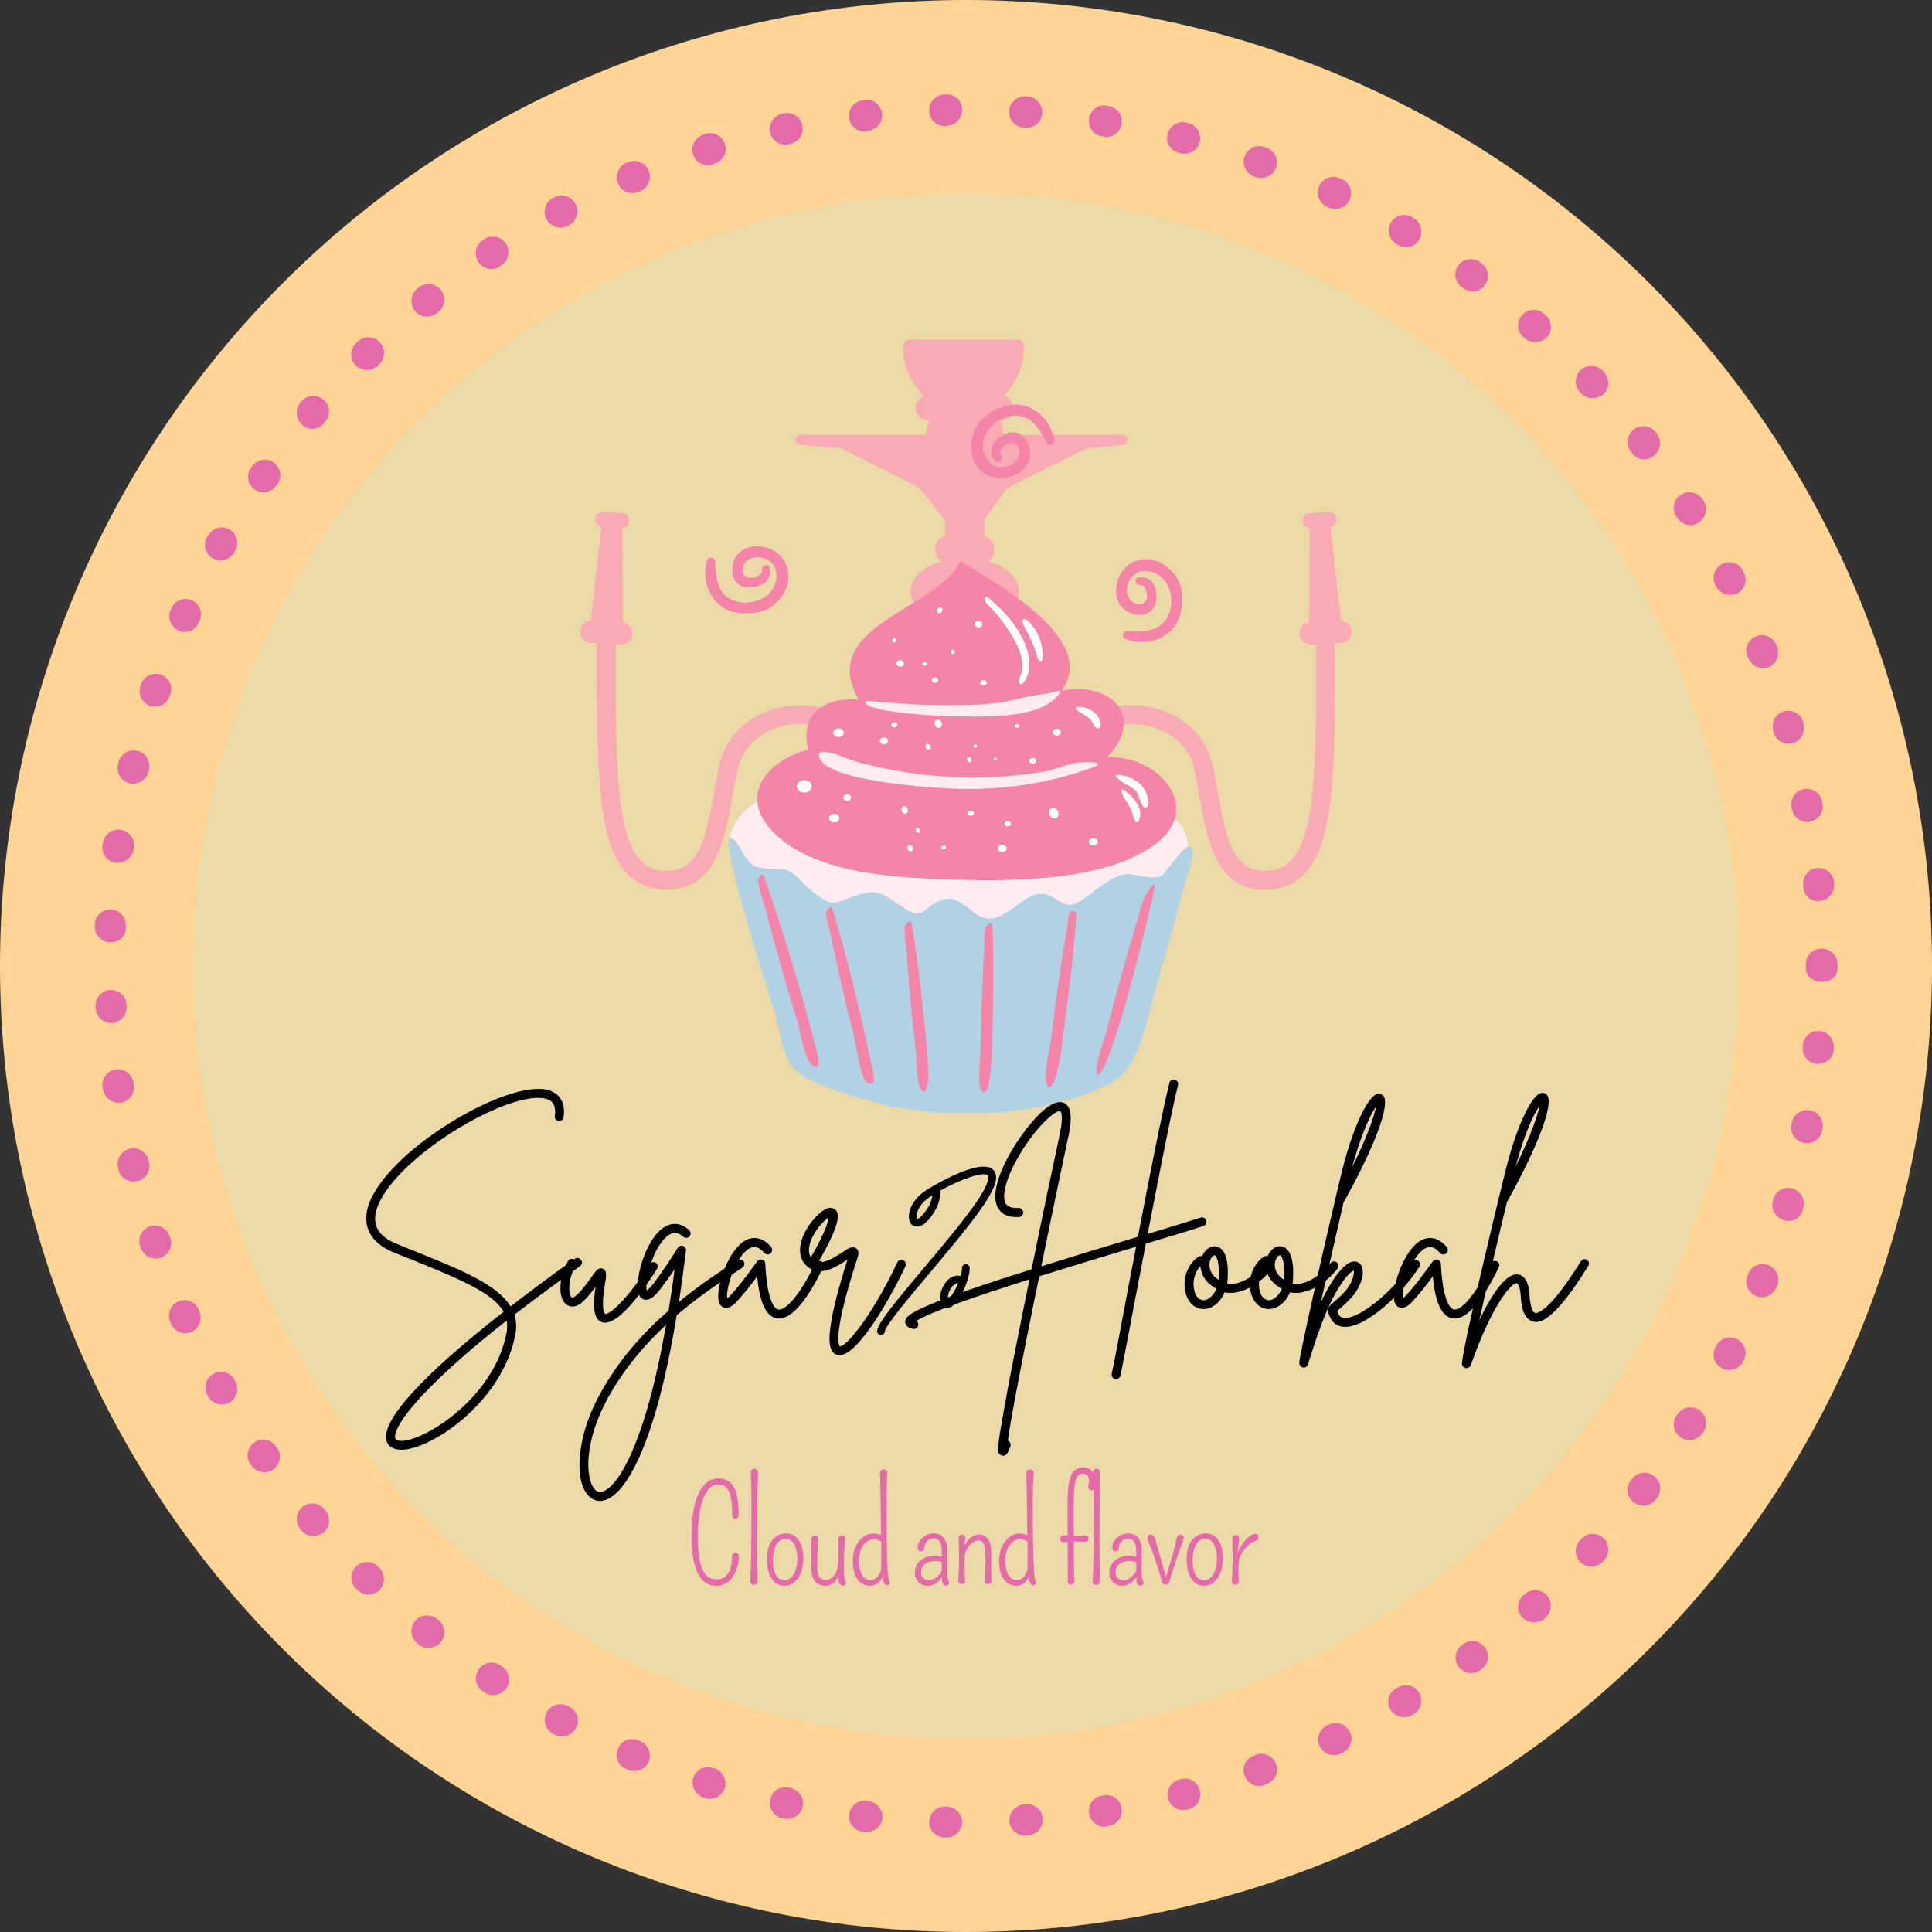 <svg xmlns="http://www.w3.org/2000/svg" xmlns:xlink="http://www.w3.org/1999/xlink" width="500" zoomAndPan="magnify" viewBox="0 0 375 375" height="500" preserveAspectRatio="xMidYMid meet" version="1.0"><rect x="0" y="0" width="375" height="375" fill="#333333" stroke="none"/><defs><g/><clipPath id="5715862e06"><path d="M 37.5 37.5 L 337.5 37.5 L 337.5 337.5 L 37.5 337.5 Z M 37.5 37.5 " clip-rule="nonzero"/></clipPath><clipPath id="05d1effa4e"><path d="M 112.5 65.906 L 262.5 65.906 L 262.5 214.406 L 112.5 214.406 Z M 112.5 65.906 " clip-rule="nonzero"/></clipPath><clipPath id="2dbac0a551"><path d="M 141.293 158.902 L 231.48 158.902 L 231.48 216.02 L 141.293 216.02 Z M 141.293 158.902 " clip-rule="nonzero"/></clipPath><clipPath id="9c74017681"><path d="M 136.504 78.02 L 230 78.02 L 230 212 L 136.504 212 Z M 136.504 78.02 " clip-rule="nonzero"/></clipPath></defs><path fill="#ffd494" d="M 375 187.5 C 375 190.57 374.926 193.637 374.773 196.699 C 374.625 199.766 374.398 202.824 374.098 205.879 C 373.797 208.934 373.422 211.977 372.969 215.012 C 372.52 218.047 371.996 221.07 371.398 224.078 C 370.797 227.09 370.125 230.082 369.379 233.059 C 368.637 236.035 367.816 238.992 366.926 241.93 C 366.035 244.863 365.074 247.777 364.039 250.668 C 363.004 253.555 361.902 256.418 360.727 259.254 C 359.555 262.09 358.309 264.891 356.996 267.668 C 355.688 270.441 354.309 273.18 352.859 275.887 C 351.414 278.594 349.902 281.262 348.324 283.895 C 346.746 286.527 345.105 289.117 343.402 291.668 C 341.695 294.223 339.93 296.73 338.102 299.195 C 336.273 301.66 334.387 304.078 332.438 306.449 C 330.492 308.82 328.488 311.145 326.43 313.418 C 324.367 315.691 322.254 317.914 320.082 320.082 C 317.914 322.254 315.691 324.367 313.418 326.43 C 311.145 328.488 308.82 330.492 306.449 332.438 C 304.078 334.387 301.66 336.273 299.195 338.102 C 296.73 339.93 294.223 341.695 291.668 343.402 C 289.117 345.105 286.527 346.746 283.895 348.324 C 281.262 349.902 278.594 351.414 275.887 352.859 C 273.18 354.309 270.441 355.688 267.668 356.996 C 264.891 358.309 262.09 359.555 259.254 360.727 C 256.418 361.902 253.555 363.004 250.668 364.039 C 247.777 365.074 244.863 366.035 241.93 366.926 C 238.992 367.816 236.035 368.637 233.059 369.379 C 230.082 370.125 227.09 370.797 224.078 371.398 C 221.07 371.996 218.047 372.52 215.012 372.969 C 211.977 373.422 208.934 373.797 205.879 374.098 C 202.824 374.398 199.766 374.625 196.699 374.773 C 193.637 374.926 190.57 375 187.5 375 C 184.43 375 181.363 374.926 178.301 374.773 C 175.234 374.625 172.176 374.398 169.121 374.098 C 166.066 373.797 163.023 373.422 159.988 372.969 C 156.953 372.52 153.93 371.996 150.922 371.398 C 147.91 370.797 144.918 370.125 141.941 369.379 C 138.965 368.637 136.008 367.816 133.07 366.926 C 130.137 366.035 127.223 365.074 124.332 364.039 C 121.445 363.004 118.582 361.902 115.746 360.727 C 112.91 359.555 110.105 358.309 107.332 356.996 C 104.559 355.688 101.82 354.309 99.113 352.859 C 96.406 351.414 93.738 349.902 91.105 348.324 C 88.473 346.746 85.883 345.105 83.332 343.402 C 80.777 341.695 78.27 339.93 75.805 338.102 C 73.34 336.273 70.922 334.387 68.551 332.438 C 66.18 330.492 63.855 328.488 61.582 326.43 C 59.309 324.367 57.086 322.254 54.918 320.082 C 52.746 317.914 50.633 315.691 48.57 313.418 C 46.512 311.145 44.508 308.82 42.559 306.449 C 40.613 304.078 38.727 301.66 36.898 299.195 C 35.07 296.73 33.305 294.223 31.598 291.668 C 29.895 289.117 28.254 286.527 26.676 283.895 C 25.098 281.262 23.586 278.594 22.141 275.887 C 20.691 273.18 19.312 270.441 18.004 267.668 C 16.691 264.891 15.445 262.09 14.273 259.254 C 13.098 256.418 11.996 253.555 10.961 250.668 C 9.926 247.777 8.965 244.863 8.074 241.93 C 7.184 238.992 6.363 236.035 5.621 233.059 C 4.875 230.082 4.203 227.09 3.602 224.078 C 3.004 221.07 2.48 218.047 2.031 215.012 C 1.578 211.977 1.203 208.934 0.902 205.879 C 0.602 202.824 0.375 199.766 0.227 196.699 C 0.074 193.637 0 190.57 0 187.5 C 0 184.43 0.074 181.363 0.227 178.301 C 0.375 175.234 0.602 172.176 0.902 169.121 C 1.203 166.066 1.578 163.023 2.031 159.988 C 2.48 156.953 3.004 153.93 3.602 150.922 C 4.203 147.91 4.875 144.918 5.621 141.941 C 6.363 138.965 7.184 136.008 8.074 133.07 C 8.965 130.137 9.926 127.223 10.961 124.332 C 11.996 121.445 13.098 118.582 14.273 115.746 C 15.445 112.91 16.691 110.105 18.004 107.332 C 19.312 104.559 20.691 101.82 22.141 99.113 C 23.586 96.406 25.098 93.738 26.676 91.105 C 28.254 88.473 29.895 85.883 31.598 83.332 C 33.305 80.777 35.07 78.27 36.898 75.805 C 38.727 73.34 40.613 70.922 42.559 68.551 C 44.508 66.18 46.512 63.855 48.57 61.582 C 50.633 59.309 52.746 57.086 54.918 54.918 C 57.086 52.746 59.309 50.633 61.582 48.57 C 63.855 46.512 66.18 44.508 68.551 42.559 C 70.922 40.613 73.34 38.727 75.805 36.898 C 78.27 35.07 80.777 33.305 83.332 31.598 C 85.883 29.895 88.473 28.254 91.105 26.676 C 93.738 25.098 96.406 23.586 99.113 22.141 C 101.82 20.691 104.559 19.312 107.332 18.004 C 110.105 16.691 112.91 15.445 115.746 14.273 C 118.582 13.098 121.445 11.996 124.332 10.961 C 127.223 9.926 130.137 8.965 133.07 8.074 C 136.008 7.184 138.965 6.363 141.941 5.617 C 144.918 4.875 147.91 4.203 150.922 3.602 C 153.93 3.004 156.953 2.48 159.988 2.031 C 163.023 1.578 166.066 1.203 169.121 0.902 C 172.176 0.602 175.234 0.375 178.301 0.227 C 181.363 0.074 184.43 0 187.5 0 C 190.57 0 193.637 0.074 196.699 0.227 C 199.766 0.375 202.824 0.602 205.879 0.902 C 208.934 1.203 211.977 1.578 215.012 2.031 C 218.047 2.48 221.07 3.004 224.078 3.602 C 227.09 4.203 230.082 4.875 233.059 5.617 C 236.035 6.363 238.992 7.184 241.93 8.074 C 244.863 8.965 247.777 9.926 250.668 10.961 C 253.555 11.996 256.418 13.098 259.254 14.273 C 262.09 15.445 264.891 16.691 267.668 18.004 C 270.441 19.312 273.18 20.691 275.887 22.141 C 278.594 23.586 281.262 25.098 283.895 26.676 C 286.527 28.254 289.117 29.895 291.668 31.598 C 294.223 33.305 296.73 35.07 299.195 36.898 C 301.66 38.727 304.078 40.613 306.449 42.559 C 308.82 44.508 311.145 46.512 313.418 48.57 C 315.691 50.633 317.914 52.746 320.082 54.918 C 322.254 57.086 324.367 59.309 326.43 61.582 C 328.488 63.855 330.492 66.18 332.438 68.551 C 334.387 70.922 336.273 73.34 338.102 75.805 C 339.93 78.27 341.695 80.777 343.402 83.332 C 345.105 85.883 346.746 88.473 348.324 91.105 C 349.902 93.738 351.414 96.406 352.859 99.113 C 354.309 101.82 355.688 104.559 356.996 107.332 C 358.309 110.105 359.555 112.91 360.727 115.746 C 361.902 118.582 363.004 121.445 364.039 124.332 C 365.074 127.223 366.035 130.137 366.926 133.07 C 367.816 136.008 368.637 138.965 369.379 141.941 C 370.125 144.918 370.797 147.91 371.398 150.922 C 371.996 153.93 372.52 156.953 372.969 159.988 C 373.422 163.023 373.797 166.066 374.098 169.121 C 374.398 172.176 374.625 175.234 374.773 178.301 C 374.926 181.363 375 184.43 375 187.5 Z M 375 187.5 " fill-opacity="1" fill-rule="nonzero"/><path fill="#e56aaa" d="M 183.742 356.672 C 183.668 356.672 183.668 356.672 183.742 356.672 L 183.293 356.672 C 181.641 356.594 180.289 355.242 180.363 353.59 C 180.438 351.938 181.715 350.66 183.367 350.66 C 183.367 350.66 183.445 350.66 183.445 350.66 L 183.82 350.66 C 185.473 350.734 186.824 352.09 186.75 353.742 C 186.672 355.395 185.32 356.672 183.742 356.672 Z M 198.918 356.297 C 197.34 356.297 195.988 355.02 195.914 353.441 C 195.84 351.789 197.117 350.359 198.77 350.211 L 199.145 350.211 C 200.797 350.059 202.297 351.336 202.375 352.988 C 202.523 354.641 201.246 356.145 199.594 356.219 L 199.219 356.219 C 198.992 356.297 198.992 356.297 198.918 356.297 Z M 168.195 355.617 C 168.043 355.617 167.969 355.617 167.82 355.617 L 167.441 355.543 C 165.789 355.32 164.59 353.816 164.812 352.164 C 165.039 350.512 166.543 349.309 168.195 349.535 L 168.57 349.609 C 170.223 349.836 171.426 351.336 171.273 352.988 C 171.047 354.492 169.695 355.617 168.195 355.617 Z M 214.395 354.566 C 212.965 354.566 211.613 353.516 211.387 352.012 C 211.086 350.359 212.215 348.781 213.867 348.559 L 214.242 348.484 C 215.895 348.184 217.473 349.309 217.699 350.961 C 217.922 352.613 216.871 354.191 215.219 354.418 L 214.844 354.492 C 214.695 354.566 214.543 354.566 214.395 354.566 Z M 152.793 353.066 C 152.57 353.066 152.344 353.066 152.195 352.988 L 151.816 352.914 C 150.164 352.539 149.113 350.961 149.488 349.309 C 149.863 347.656 151.441 346.605 153.094 346.98 L 153.469 347.055 C 155.125 347.43 156.176 349.008 155.801 350.66 C 155.5 352.09 154.223 353.066 152.793 353.066 Z M 229.641 351.336 C 228.289 351.336 227.09 350.438 226.711 349.082 C 226.336 347.43 227.312 345.777 228.891 345.402 L 229.191 345.328 C 230.844 344.875 232.496 345.852 232.871 347.508 C 233.324 349.16 232.348 350.812 230.695 351.188 L 230.32 351.262 C 230.094 351.336 229.867 351.336 229.641 351.336 Z M 137.77 349.16 C 137.469 349.16 137.168 349.082 136.867 349.008 L 136.57 348.934 C 134.992 348.406 134.09 346.68 134.539 345.102 C 135.066 343.523 136.719 342.625 138.297 343.148 L 138.672 343.223 C 140.25 343.75 141.152 345.402 140.699 347.055 C 140.25 348.332 139.047 349.16 137.77 349.16 Z M 244.441 346.68 C 243.238 346.68 242.039 345.93 241.586 344.652 C 240.984 343.074 241.812 341.348 243.391 340.746 L 243.766 340.594 C 245.344 339.992 247.07 340.82 247.672 342.398 C 248.273 343.977 247.445 345.703 245.867 346.305 L 245.492 346.453 C 245.191 346.605 244.816 346.68 244.441 346.68 Z M 123.121 343.75 C 122.746 343.75 122.371 343.676 121.922 343.523 L 121.543 343.375 C 119.969 342.699 119.289 340.969 119.969 339.395 C 120.645 337.816 122.371 337.141 123.949 337.816 L 124.25 337.965 C 125.828 338.641 126.504 340.371 125.902 341.945 C 125.449 343.074 124.324 343.75 123.121 343.75 Z M 258.863 340.672 C 257.738 340.672 256.688 340.07 256.16 338.941 C 255.41 337.441 256.086 335.637 257.586 334.887 L 257.961 334.734 C 259.465 333.984 261.27 334.66 262.02 336.164 C 262.77 337.664 262.094 339.469 260.594 340.219 L 260.293 340.371 C 259.766 340.594 259.316 340.672 258.863 340.672 Z M 109.074 337.062 C 108.625 337.062 108.098 336.914 107.648 336.688 L 107.348 336.539 C 105.844 335.711 105.32 333.91 106.07 332.406 C 106.895 330.906 108.699 330.379 110.203 331.129 L 110.578 331.281 C 112.078 332.105 112.605 333.91 111.777 335.41 C 111.18 336.465 110.125 337.062 109.074 337.062 Z M 272.535 333.309 C 271.484 333.309 270.508 332.781 269.906 331.883 C 269.004 330.453 269.457 328.574 270.957 327.75 L 271.336 327.523 C 272.762 326.699 274.641 327.148 275.465 328.574 C 276.293 330.004 275.84 331.883 274.414 332.707 L 274.113 332.859 C 273.664 333.156 273.137 333.309 272.535 333.309 Z M 95.703 329.027 C 95.102 329.027 94.578 328.875 94.051 328.5 L 93.75 328.273 C 92.324 327.375 91.945 325.496 92.922 324.07 C 93.824 322.641 95.703 322.266 97.129 323.242 L 97.43 323.469 C 98.859 324.367 99.234 326.246 98.258 327.676 C 97.656 328.574 96.68 329.027 95.703 329.027 Z M 285.531 324.746 C 284.629 324.746 283.652 324.293 283.129 323.543 C 282.152 322.191 282.375 320.312 283.73 319.336 L 284.031 319.109 C 285.383 318.133 287.258 318.434 288.234 319.785 C 289.211 321.141 288.914 323.016 287.559 323.992 L 287.258 324.219 C 286.809 324.52 286.207 324.746 285.531 324.746 Z M 83.156 319.863 C 82.48 319.863 81.805 319.637 81.281 319.188 L 80.98 318.961 C 79.703 317.91 79.477 316.031 80.527 314.68 C 81.582 313.402 83.457 313.176 84.812 314.227 L 85.109 314.453 C 86.387 315.504 86.613 317.383 85.562 318.734 C 84.887 319.484 83.984 319.863 83.156 319.863 Z M 297.703 314.902 C 296.875 314.902 296.047 314.527 295.449 313.926 C 294.32 312.648 294.395 310.773 295.672 309.645 L 295.973 309.422 C 297.25 308.293 299.129 308.445 300.254 309.645 C 301.383 310.922 301.23 312.801 300.031 313.926 L 299.805 314.152 C 299.129 314.68 298.379 314.902 297.703 314.902 Z M 71.516 309.496 C 70.762 309.496 70.012 309.195 69.41 308.668 L 69.109 308.367 C 67.91 307.168 67.91 305.289 69.109 304.086 C 70.312 302.883 72.191 302.883 73.391 304.086 L 73.617 304.312 C 74.82 305.516 74.82 307.391 73.691 308.594 C 73.094 309.195 72.266 309.496 71.516 309.496 Z M 308.82 304.086 C 308.066 304.086 307.316 303.785 306.789 303.262 C 305.59 302.133 305.516 300.18 306.641 298.977 L 306.941 298.68 C 308.066 297.477 310.02 297.402 311.223 298.527 C 312.426 299.656 312.5 301.609 311.375 302.809 L 311.148 303.109 C 310.473 303.785 309.645 304.086 308.82 304.086 Z M 60.848 298.152 C 60.02 298.152 59.121 297.777 58.52 297.102 L 58.293 296.801 C 57.242 295.523 57.391 293.57 58.668 292.52 C 59.945 291.465 61.824 291.617 62.949 292.895 L 63.176 293.195 C 64.227 294.473 64.078 296.348 62.801 297.477 C 62.273 297.852 61.523 298.152 60.848 298.152 Z M 318.961 292.219 C 318.285 292.219 317.684 291.992 317.082 291.617 C 315.73 290.566 315.504 288.688 316.555 287.336 L 316.781 287.035 C 317.832 285.684 319.711 285.457 321.062 286.508 C 322.414 287.559 322.641 289.438 321.59 290.789 L 321.363 291.09 C 320.762 291.844 319.863 292.219 318.961 292.219 Z M 51.309 285.758 C 50.332 285.758 49.43 285.305 48.828 284.48 L 48.602 284.18 C 47.625 282.828 48 280.949 49.355 279.973 C 50.707 278.996 52.586 279.371 53.562 280.723 L 53.785 281.023 C 54.762 282.375 54.387 284.254 53.035 285.23 C 52.586 285.605 51.906 285.758 51.309 285.758 Z M 327.898 279.523 C 327.375 279.523 326.773 279.371 326.32 279.07 C 324.895 278.172 324.445 276.293 325.344 274.863 L 325.57 274.562 C 326.473 273.137 328.352 272.762 329.777 273.664 C 331.203 274.562 331.582 276.441 330.68 277.871 L 330.453 278.172 C 329.852 278.996 328.875 279.523 327.898 279.523 Z M 43.043 272.609 C 41.992 272.609 40.941 272.086 40.414 271.109 L 40.266 270.809 C 39.438 269.383 39.965 267.504 41.391 266.676 C 42.82 265.852 44.695 266.375 45.523 267.805 L 45.672 268.105 C 46.5 269.531 45.973 271.41 44.547 272.234 C 44.02 272.535 43.496 272.609 43.043 272.609 Z M 335.637 265.926 C 335.188 265.926 334.734 265.852 334.285 265.625 C 332.781 264.875 332.18 263.07 332.934 261.57 L 333.082 261.27 C 333.836 259.766 335.637 259.164 337.141 259.914 C 338.641 260.668 339.242 262.469 338.492 263.973 L 338.34 264.348 C 337.816 265.324 336.688 265.926 335.637 265.926 Z M 35.984 258.789 C 34.855 258.789 33.73 258.113 33.203 256.984 L 33.055 256.609 C 32.375 255.109 33.055 253.305 34.555 252.629 C 36.059 251.953 37.859 252.629 38.535 254.133 L 38.688 254.508 C 39.363 256.008 38.688 257.812 37.184 258.488 C 36.809 258.641 36.359 258.789 35.984 258.789 Z M 342.023 251.805 C 341.648 251.805 341.27 251.727 340.895 251.578 C 339.316 250.977 338.566 249.172 339.168 247.672 L 339.316 247.297 C 339.918 245.719 341.723 244.969 343.223 245.566 C 344.801 246.168 345.555 247.973 344.953 249.473 L 344.801 249.852 C 344.352 251.051 343.223 251.805 342.023 251.805 Z M 30.199 244.289 C 28.922 244.289 27.793 243.465 27.344 242.262 L 27.195 241.887 C 26.668 240.309 27.492 238.582 29.07 238.055 C 30.648 237.531 32.375 238.355 32.902 239.934 L 33.055 240.309 C 33.578 241.887 32.754 243.613 31.176 244.141 C 30.875 244.215 30.574 244.289 30.199 244.289 Z M 347.055 237.004 C 346.754 237.004 346.453 236.93 346.23 236.855 C 344.652 236.402 343.676 234.676 344.125 233.098 L 344.199 232.723 C 344.652 231.145 346.379 230.168 347.957 230.695 C 349.535 231.145 350.512 232.871 349.984 234.449 L 349.91 234.824 C 349.609 236.18 348.406 237.004 347.055 237.004 Z M 25.918 229.344 C 24.562 229.344 23.289 228.441 22.988 227.012 L 22.91 226.637 C 22.535 224.984 23.512 223.406 25.164 222.957 C 26.816 222.582 28.395 223.559 28.848 225.211 L 28.922 225.586 C 29.297 227.238 28.32 228.816 26.668 229.266 C 26.367 229.266 26.141 229.344 25.918 229.344 Z M 350.734 221.906 C 350.512 221.906 350.359 221.906 350.137 221.828 C 348.484 221.531 347.43 219.953 347.73 218.301 L 347.805 217.922 C 348.105 216.27 349.684 215.219 351.336 215.52 C 352.988 215.82 354.043 217.398 353.742 219.051 L 353.664 219.426 C 353.441 220.852 352.164 221.906 350.734 221.906 Z M 22.988 214.016 C 21.484 214.016 20.207 212.891 19.98 211.387 L 19.906 211.012 C 19.68 209.359 20.809 207.859 22.461 207.559 C 24.113 207.332 25.617 208.457 25.918 210.188 L 25.992 210.562 C 26.219 212.215 25.09 213.793 23.438 214.016 C 23.289 214.016 23.137 214.016 22.988 214.016 Z M 352.914 206.504 C 352.84 206.504 352.688 206.504 352.613 206.504 C 350.961 206.355 349.758 204.852 349.91 203.199 L 349.91 202.824 C 350.059 201.172 351.562 199.969 353.215 200.121 C 354.867 200.27 356.07 201.773 355.918 203.426 L 355.918 203.801 C 355.77 205.305 354.492 206.504 352.914 206.504 Z M 21.559 198.543 C 19.98 198.543 18.629 197.266 18.555 195.688 L 18.555 195.312 C 18.48 193.66 19.758 192.234 21.41 192.156 C 23.062 192.082 24.488 193.359 24.562 195.012 L 24.562 195.387 C 24.641 197.039 23.363 198.469 21.711 198.543 C 21.633 198.543 21.559 198.543 21.559 198.543 Z M 353.664 190.578 C 351.938 190.578 350.512 189.527 350.512 187.875 L 350.512 187.574 C 350.512 187.574 350.512 187.5 350.512 187.5 L 350.512 187.125 C 350.512 185.473 351.863 184.121 353.59 184.121 C 355.242 184.121 356.672 185.473 356.672 187.125 L 356.672 187.426 C 356.672 187.426 356.672 187.5 356.672 187.5 L 356.672 187.875 C 356.672 189.602 355.32 190.578 353.664 190.578 Z M 21.484 182.918 C 21.41 182.918 21.41 182.918 21.336 182.918 C 19.68 182.844 18.328 181.414 18.406 179.762 L 18.406 179.387 C 18.48 177.734 19.906 176.457 21.559 176.531 C 23.211 176.609 24.488 178.035 24.414 179.688 L 24.414 180.062 C 24.488 181.641 23.137 182.918 21.484 182.918 Z M 352.988 174.953 C 351.414 174.953 350.137 173.754 349.984 172.176 L 349.984 171.801 C 349.836 170.148 351.035 168.645 352.688 168.496 C 354.344 168.344 355.844 169.547 355.996 171.199 L 355.996 171.574 C 356.145 173.227 354.941 174.73 353.215 174.879 C 353.141 174.953 353.066 174.953 352.988 174.953 Z M 22.91 167.441 C 22.762 167.441 22.609 167.441 22.461 167.441 C 20.809 167.219 19.605 165.715 19.906 163.988 L 19.98 163.613 C 20.207 161.961 21.785 160.832 23.438 161.059 C 25.09 161.281 26.219 162.859 25.992 164.512 L 25.918 164.891 C 25.766 166.316 24.414 167.441 22.91 167.441 Z M 350.812 159.555 C 349.383 159.555 348.105 158.504 347.805 157.078 L 347.73 156.699 C 347.43 155.047 348.484 153.469 350.137 153.172 C 351.789 152.871 353.367 153.922 353.664 155.574 L 353.742 155.949 C 354.043 157.602 352.988 159.18 351.336 159.48 C 351.188 159.555 350.961 159.555 350.812 159.555 Z M 25.84 152.117 C 25.617 152.117 25.391 152.117 25.164 152.043 C 23.512 151.668 22.535 150.016 22.91 148.363 L 22.988 147.988 C 23.363 146.336 25.016 145.359 26.668 145.734 C 28.32 146.109 29.297 147.762 28.922 149.414 L 28.848 149.789 C 28.395 151.219 27.195 152.117 25.84 152.117 Z M 347.207 144.383 C 345.852 144.383 344.652 143.48 344.277 142.203 L 344.199 141.828 C 343.75 140.25 344.652 138.523 346.23 138.07 C 347.805 137.621 349.535 138.523 349.984 140.098 L 350.059 140.477 C 350.512 142.051 349.609 143.781 347.957 144.23 C 347.73 144.383 347.43 144.383 347.207 144.383 Z M 30.125 137.168 C 29.824 137.168 29.445 137.094 29.148 137.02 C 27.57 136.492 26.742 134.766 27.27 133.188 L 27.344 132.887 C 27.871 131.309 29.598 130.41 31.176 130.934 C 32.754 131.461 33.652 133.188 33.055 134.766 L 32.902 135.141 C 32.527 136.344 31.398 137.168 30.125 137.168 Z M 342.172 129.656 C 340.969 129.656 339.844 128.906 339.316 127.703 L 339.168 127.402 C 338.566 125.828 339.316 124.098 340.895 123.496 C 342.473 122.898 344.199 123.648 344.801 125.227 L 344.953 125.602 C 345.555 127.18 344.801 128.906 343.223 129.508 C 342.922 129.582 342.547 129.656 342.172 129.656 Z M 35.832 122.672 C 35.383 122.672 35.008 122.598 34.629 122.371 C 33.129 121.695 32.453 119.891 33.129 118.391 L 33.277 118.016 C 33.953 116.512 35.758 115.836 37.258 116.512 C 38.762 117.188 39.438 118.992 38.762 120.492 L 38.613 120.793 C 38.086 121.996 36.961 122.672 35.832 122.672 Z M 335.789 115.461 C 334.66 115.461 333.609 114.859 333.082 113.809 L 332.934 113.508 C 332.18 112.004 332.781 110.203 334.285 109.449 C 335.789 108.699 337.59 109.301 338.34 110.801 L 338.492 111.18 C 339.242 112.68 338.641 114.484 337.141 115.234 C 336.688 115.383 336.238 115.461 335.789 115.461 Z M 42.82 108.773 C 42.293 108.773 41.766 108.625 41.316 108.398 C 39.891 107.57 39.363 105.695 40.188 104.266 L 40.414 103.891 C 41.242 102.465 43.117 101.938 44.547 102.766 C 45.973 103.59 46.5 105.469 45.672 106.895 L 45.523 107.195 C 44.922 108.172 43.871 108.773 42.82 108.773 Z M 328.125 101.938 C 327.148 101.938 326.098 101.414 325.57 100.512 L 325.344 100.211 C 324.445 98.781 324.895 96.906 326.246 96.004 C 327.676 95.102 329.551 95.555 330.453 96.906 L 330.68 97.207 C 331.582 98.633 331.129 100.512 329.703 101.414 C 329.176 101.789 328.652 101.938 328.125 101.938 Z M 51.156 95.555 C 50.555 95.555 49.953 95.402 49.43 95.027 C 48.078 94.051 47.703 92.172 48.68 90.82 L 48.902 90.52 C 49.879 89.168 51.758 88.793 53.109 89.77 C 54.461 90.746 54.836 92.625 53.859 93.977 L 53.637 94.277 C 53.035 95.102 52.059 95.555 51.156 95.555 Z M 319.188 89.168 C 318.285 89.168 317.383 88.793 316.781 87.965 L 316.555 87.664 C 315.504 86.312 315.73 84.434 317.082 83.383 C 318.434 82.332 320.312 82.559 321.363 83.91 L 321.59 84.211 C 322.641 85.562 322.34 87.441 320.988 88.492 C 320.461 88.941 319.863 89.168 319.188 89.168 Z M 60.621 83.234 C 59.945 83.234 59.27 83.008 58.668 82.48 C 57.391 81.43 57.242 79.477 58.293 78.199 L 58.52 77.898 C 59.57 76.621 61.523 76.473 62.801 77.598 C 64.078 78.652 64.227 80.605 63.102 81.883 L 62.875 82.18 C 62.352 82.859 61.523 83.234 60.621 83.234 Z M 309.121 77.297 C 308.293 77.297 307.469 77 306.867 76.32 L 306.641 76.098 C 305.516 74.895 305.59 72.941 306.789 71.816 C 307.992 70.688 309.945 70.762 311.074 71.965 L 311.375 72.266 C 312.5 73.469 312.426 75.422 311.223 76.547 C 310.547 77 309.871 77.297 309.121 77.297 Z M 71.215 71.816 C 70.461 71.816 69.637 71.516 69.035 70.914 C 67.832 69.711 67.91 67.832 69.109 66.633 L 69.41 66.332 C 70.613 65.129 72.566 65.203 73.691 66.406 C 74.895 67.609 74.82 69.562 73.617 70.688 L 73.391 70.914 C 72.793 71.516 72.039 71.816 71.215 71.816 Z M 298 66.406 C 297.25 66.406 296.574 66.18 295.973 65.656 L 295.672 65.43 C 294.395 64.305 294.32 62.426 295.449 61.148 C 296.574 59.871 298.453 59.797 299.73 60.922 L 300.031 61.223 C 301.309 62.352 301.383 64.227 300.254 65.504 C 299.656 66.031 298.828 66.406 298 66.406 Z M 82.859 61.449 C 81.957 61.449 81.129 61.074 80.527 60.32 C 79.477 59.043 79.703 57.09 80.98 56.039 L 81.281 55.812 C 82.559 54.762 84.512 54.988 85.562 56.266 C 86.613 57.543 86.387 59.496 85.109 60.547 L 84.812 60.773 C 84.211 61.223 83.535 61.449 82.859 61.449 Z M 285.832 56.566 C 285.23 56.566 284.555 56.34 284.031 55.965 L 283.73 55.738 C 282.375 54.762 282.078 52.883 283.055 51.531 C 284.031 50.18 285.906 49.879 287.258 50.855 L 287.559 51.082 C 288.914 52.059 289.211 54.012 288.234 55.289 C 287.711 56.191 286.809 56.566 285.832 56.566 Z M 95.402 52.207 C 94.426 52.207 93.449 51.758 92.848 50.855 C 91.945 49.43 92.324 47.551 93.676 46.648 L 93.977 46.426 C 95.402 45.523 97.281 45.898 98.184 47.25 C 99.082 48.68 98.707 50.555 97.355 51.457 L 97.055 51.684 C 96.531 52.059 96.004 52.207 95.402 52.207 Z M 272.91 48 C 272.387 48 271.859 47.852 271.336 47.551 L 271.035 47.324 C 269.605 46.5 269.156 44.621 269.98 43.195 C 270.809 41.766 272.688 41.316 274.113 42.141 L 274.414 42.367 C 275.84 43.195 276.293 45.07 275.465 46.5 C 274.941 47.477 273.965 48 272.91 48 Z M 108.773 44.172 C 107.723 44.172 106.672 43.57 106.07 42.594 C 105.242 41.09 105.844 39.289 107.273 38.461 L 107.57 38.312 C 109.074 37.484 110.879 38.086 111.703 39.59 C 112.531 41.09 111.93 42.895 110.426 43.719 L 110.125 43.871 C 109.75 44.094 109.227 44.172 108.773 44.172 Z M 259.164 40.566 C 258.715 40.566 258.262 40.488 257.887 40.266 L 257.512 40.113 C 256.008 39.363 255.332 37.559 256.086 36.059 C 256.836 34.555 258.641 33.879 260.141 34.629 L 260.516 34.781 C 262.02 35.531 262.695 37.336 261.945 38.836 C 261.418 39.965 260.293 40.566 259.164 40.566 Z M 122.746 37.484 C 121.543 37.484 120.418 36.809 119.969 35.605 C 119.289 34.031 120.043 32.301 121.543 31.625 L 121.922 31.477 C 123.496 30.801 125.227 31.551 125.902 33.129 C 126.578 34.707 125.828 36.434 124.25 37.109 L 123.875 37.258 C 123.574 37.41 123.195 37.484 122.746 37.484 Z M 244.816 34.555 C 244.441 34.555 244.141 34.48 243.766 34.406 L 243.391 34.254 C 241.812 33.652 240.984 31.926 241.586 30.348 C 242.188 28.77 243.914 27.945 245.492 28.547 L 245.867 28.695 C 247.445 29.297 248.273 31.023 247.672 32.602 C 247.219 33.73 246.094 34.555 244.816 34.555 Z M 137.395 32.078 C 136.117 32.078 134.914 31.25 134.539 29.973 C 134.016 28.395 134.914 26.668 136.492 26.141 L 136.867 25.992 C 138.445 25.465 140.176 26.367 140.699 27.945 C 141.227 29.523 140.324 31.25 138.746 31.777 L 138.371 31.926 C 137.996 32 137.695 32.078 137.395 32.078 Z M 229.941 29.824 C 229.719 29.824 229.418 29.824 229.191 29.746 L 228.816 29.672 C 227.164 29.223 226.188 27.57 226.637 25.992 C 227.09 24.34 228.742 23.363 230.32 23.812 L 230.695 23.887 C 232.348 24.34 233.25 25.992 232.871 27.57 C 232.57 28.922 231.297 29.824 229.941 29.824 Z M 152.418 28.094 C 150.992 28.094 149.789 27.117 149.488 25.691 C 149.113 24.039 150.164 22.461 151.816 22.086 L 152.117 22.012 C 153.77 21.633 155.422 22.688 155.723 24.34 C 156.102 25.992 155.047 27.57 153.395 27.945 L 153.02 28.02 C 152.871 28.094 152.645 28.094 152.418 28.094 Z M 214.77 26.594 C 214.617 26.594 214.469 26.594 214.242 26.516 L 213.867 26.441 C 212.215 26.141 211.086 24.641 211.387 22.988 C 211.688 21.336 213.191 20.207 214.844 20.508 L 215.219 20.582 C 216.871 20.883 218 22.387 217.699 24.039 C 217.473 25.539 216.195 26.594 214.77 26.594 Z M 167.82 25.539 C 166.316 25.539 164.965 24.414 164.812 22.836 C 164.59 21.184 165.789 19.68 167.441 19.457 L 167.82 19.383 C 169.473 19.156 170.973 20.359 171.199 22.012 C 171.426 23.664 170.223 25.164 168.57 25.391 L 168.195 25.465 C 168.043 25.539 167.895 25.539 167.82 25.539 Z M 199.293 24.789 C 199.219 24.789 199.145 24.789 199.07 24.789 L 198.691 24.789 C 197.039 24.641 195.762 23.211 195.84 21.559 C 195.988 19.906 197.414 18.629 199.07 18.703 L 199.445 18.703 C 201.098 18.855 202.375 20.281 202.297 21.934 C 202.223 23.586 200.871 24.789 199.293 24.789 Z M 183.367 24.488 C 181.715 24.488 180.363 23.137 180.363 21.484 C 180.289 19.832 181.641 18.406 183.293 18.328 L 183.668 18.328 C 185.32 18.254 186.75 19.605 186.75 21.258 C 186.824 22.91 185.473 24.34 183.82 24.414 Z M 183.367 24.488 " fill-opacity="1" fill-rule="nonzero"/><g clip-path="url(#5715862e06)"><path fill="#ebdaa8" d="M 337.5 187.5 C 337.5 189.953 337.441 192.41 337.32 194.859 C 337.199 197.312 337.02 199.758 336.777 202.203 C 336.535 204.645 336.238 207.082 335.875 209.508 C 335.516 211.938 335.098 214.355 334.617 216.762 C 334.141 219.172 333.602 221.566 333.004 223.945 C 332.406 226.328 331.754 228.695 331.039 231.043 C 330.328 233.391 329.559 235.723 328.73 238.035 C 327.906 240.344 327.02 242.633 326.082 244.902 C 325.141 247.172 324.148 249.414 323.098 251.633 C 322.047 253.852 320.945 256.043 319.789 258.211 C 318.633 260.375 317.422 262.508 316.16 264.617 C 314.898 266.723 313.586 268.793 312.219 270.836 C 310.855 272.875 309.445 274.883 307.98 276.855 C 306.52 278.828 305.008 280.762 303.453 282.66 C 301.895 284.555 300.293 286.414 298.645 288.234 C 296.992 290.055 295.301 291.832 293.566 293.566 C 291.832 295.301 290.055 296.992 288.234 298.645 C 286.414 300.293 284.555 301.895 282.66 303.453 C 280.762 305.008 278.828 306.52 276.855 307.98 C 274.883 309.445 272.875 310.855 270.836 312.219 C 268.793 313.586 266.723 314.898 264.617 316.16 C 262.508 317.422 260.375 318.633 258.211 319.789 C 256.043 320.945 253.852 322.047 251.633 323.098 C 249.414 324.148 247.172 325.141 244.902 326.082 C 242.633 327.02 240.344 327.906 238.035 328.73 C 235.723 329.559 233.391 330.328 231.043 331.039 C 228.695 331.754 226.328 332.406 223.945 333.004 C 221.566 333.602 219.172 334.141 216.762 334.617 C 214.355 335.098 211.938 335.516 209.508 335.875 C 207.082 336.238 204.645 336.535 202.203 336.777 C 199.758 337.02 197.312 337.199 194.859 337.32 C 192.41 337.441 189.953 337.5 187.5 337.5 C 185.047 337.5 182.59 337.441 180.141 337.32 C 177.688 337.199 175.242 337.02 172.797 336.777 C 170.355 336.535 167.918 336.238 165.492 335.875 C 163.062 335.516 160.645 335.098 158.238 334.617 C 155.828 334.141 153.434 333.602 151.055 333.004 C 148.672 332.406 146.305 331.754 143.957 331.039 C 141.609 330.328 139.277 329.559 136.965 328.73 C 134.656 327.906 132.367 327.02 130.098 326.082 C 127.828 325.141 125.586 324.148 123.367 323.098 C 121.148 322.047 118.957 320.945 116.789 319.789 C 114.625 318.633 112.488 317.422 110.383 316.16 C 108.277 314.898 106.207 313.586 104.164 312.219 C 102.125 310.855 100.117 309.445 98.145 307.98 C 96.172 306.52 94.238 305.008 92.34 303.453 C 90.441 301.895 88.586 300.293 86.766 298.645 C 84.945 296.992 83.168 295.301 81.434 293.566 C 79.699 291.832 78.008 290.055 76.355 288.234 C 74.707 286.414 73.105 284.555 71.547 282.66 C 69.992 280.762 68.48 278.828 67.02 276.855 C 65.555 274.883 64.145 272.875 62.781 270.836 C 61.414 268.793 60.102 266.723 58.84 264.617 C 57.578 262.508 56.367 260.375 55.211 258.211 C 54.055 256.043 52.953 253.852 51.902 251.633 C 50.852 249.414 49.859 247.172 48.918 244.902 C 47.98 242.633 47.094 240.344 46.27 238.035 C 45.441 235.723 44.672 233.391 43.957 231.043 C 43.246 228.695 42.59 226.328 41.996 223.945 C 41.398 221.566 40.859 219.172 40.383 216.762 C 39.902 214.355 39.484 211.938 39.125 209.508 C 38.762 207.082 38.465 204.645 38.223 202.203 C 37.98 199.758 37.801 197.312 37.68 194.859 C 37.559 192.41 37.5 189.953 37.5 187.5 C 37.5 185.047 37.559 182.59 37.68 180.141 C 37.801 177.688 37.98 175.242 38.223 172.797 C 38.465 170.355 38.762 167.918 39.125 165.492 C 39.484 163.062 39.902 160.645 40.383 158.238 C 40.859 155.828 41.398 153.434 41.996 151.055 C 42.59 148.672 43.246 146.305 43.957 143.957 C 44.672 141.609 45.441 139.277 46.27 136.965 C 47.094 134.656 47.98 132.367 48.918 130.098 C 49.859 127.828 50.852 125.586 51.902 123.367 C 52.953 121.148 54.055 118.957 55.211 116.789 C 56.367 114.625 57.578 112.488 58.84 110.383 C 60.102 108.277 61.414 106.207 62.781 104.164 C 64.145 102.125 65.555 100.117 67.02 98.145 C 68.48 96.172 69.992 94.238 71.547 92.34 C 73.105 90.445 74.707 88.586 76.355 86.766 C 78.008 84.945 79.699 83.168 81.434 81.434 C 83.168 79.699 84.945 78.008 86.766 76.355 C 88.586 74.707 90.441 73.105 92.34 71.547 C 94.238 69.992 96.172 68.48 98.145 67.02 C 100.117 65.555 102.125 64.145 104.164 62.781 C 106.207 61.414 108.277 60.102 110.383 58.84 C 112.488 57.578 114.625 56.367 116.789 55.211 C 118.957 54.055 121.148 52.953 123.367 51.902 C 125.586 50.852 127.828 49.859 130.098 48.918 C 132.367 47.98 134.656 47.094 136.965 46.27 C 139.277 45.441 141.609 44.672 143.957 43.957 C 146.305 43.246 148.672 42.59 151.055 41.996 C 153.434 41.398 155.828 40.859 158.238 40.383 C 160.645 39.902 163.062 39.484 165.492 39.125 C 167.918 38.762 170.355 38.465 172.797 38.223 C 175.242 37.98 177.688 37.801 180.141 37.68 C 182.59 37.559 185.047 37.5 187.5 37.5 C 189.953 37.5 192.41 37.559 194.859 37.68 C 197.312 37.801 199.758 37.98 202.203 38.223 C 204.645 38.465 207.082 38.762 209.508 39.125 C 211.938 39.484 214.355 39.902 216.762 40.383 C 219.172 40.859 221.566 41.398 223.945 41.996 C 226.328 42.59 228.695 43.246 231.043 43.957 C 233.391 44.672 235.723 45.441 238.035 46.27 C 240.344 47.094 242.633 47.98 244.902 48.918 C 247.172 49.859 249.414 50.852 251.633 51.902 C 253.852 52.953 256.043 54.055 258.211 55.211 C 260.375 56.367 262.512 57.578 264.617 58.84 C 266.723 60.102 268.793 61.414 270.836 62.781 C 272.875 64.145 274.883 65.555 276.855 67.02 C 278.828 68.48 280.762 69.992 282.66 71.547 C 284.555 73.105 286.414 74.707 288.234 76.355 C 290.055 78.008 291.832 79.699 293.566 81.434 C 295.301 83.168 296.992 84.945 298.645 86.766 C 300.293 88.586 301.895 90.445 303.453 92.34 C 305.008 94.238 306.52 96.172 307.98 98.145 C 309.445 100.117 310.855 102.125 312.219 104.164 C 313.586 106.207 314.898 108.277 316.16 110.383 C 317.422 112.488 318.633 114.625 319.789 116.789 C 320.945 118.957 322.047 121.148 323.098 123.367 C 324.148 125.586 325.141 127.828 326.082 130.098 C 327.02 132.367 327.906 134.656 328.73 136.965 C 329.559 139.277 330.328 141.609 331.043 143.957 C 331.754 146.305 332.406 148.672 333.004 151.055 C 333.602 153.434 334.141 155.828 334.617 158.238 C 335.098 160.645 335.516 163.062 335.875 165.492 C 336.238 167.918 336.535 170.355 336.777 172.797 C 337.02 175.242 337.199 177.688 337.32 180.141 C 337.441 182.59 337.5 185.047 337.5 187.5 Z M 337.5 187.5 " fill-opacity="1" fill-rule="nonzero"/></g><g clip-path="url(#05d1effa4e)"><path fill="#f9aab4" d="M 262.305 122.426 C 262.25 121.352 261.375 120.527 260.324 120.492 L 258.242 102.301 C 258.934 102.172 259.438 101.559 259.402 100.84 L 259.395 100.707 C 259.352 99.926 258.688 99.328 257.906 99.367 L 254.223 99.562 C 253.441 99.605 252.844 100.27 252.883 101.051 L 252.891 101.184 C 252.93 101.902 253.496 102.461 254.195 102.512 L 254.043 120.82 C 253 120.969 252.219 121.883 252.277 122.953 L 252.285 123.148 C 252.348 124.281 253.316 125.152 254.445 125.09 L 255.477 125.035 C 255.5 147.418 255.445 162.211 250.484 167.176 C 249.219 168.445 247.648 169.035 245.535 169.035 C 239.465 169.035 238.016 163.238 236.348 153.691 C 236.074 152.117 235.789 150.492 235.465 148.938 C 234.48 144.234 231.52 140.527 227.129 138.504 C 222.07 136.168 215.832 136.402 210.848 139.121 C 209.566 139.82 208.426 140.449 207.406 141.02 L 206.523 139.875 C 205.98 139.18 204.977 139.047 204.281 139.59 L 204.16 139.68 C 203.469 140.215 203.34 141.203 203.859 141.898 L 194.922 150.293 C 193.801 149.352 192.5 148.625 191.086 148.148 L 191.086 146.18 C 194.188 144.734 196.344 141.598 196.344 137.945 C 196.344 134.75 194.695 126.23 192.199 120.453 C 195.52 119.367 197.781 117.227 197.781 114.754 C 197.781 112.172 195.297 109.949 191.723 108.918 C 192.48 108.484 193 107.676 193 106.746 L 193 106.508 C 193 105.336 192.18 104.348 191.086 104.078 L 191.086 100.773 L 194.164 96.523 C 194.961 95.258 196.129 94.27 197.508 93.695 L 210.867 87.059 L 217.832 86.359 C 218.379 86.359 218.828 85.906 218.828 85.359 C 218.828 84.812 218.379 84.363 217.832 84.363 L 194.879 84.363 L 194.234 81.641 C 195.562 81.613 196.645 80.523 196.645 79.188 C 196.645 78.047 195.852 77.09 194.797 76.816 C 197.199 74.477 198.738 71.051 198.738 67.715 L 198.738 67.152 C 198.738 66.473 198.184 65.918 197.5 65.918 L 176.539 65.918 C 175.859 65.918 175.305 66.473 175.305 67.152 L 175.305 67.715 C 175.305 71.082 176.879 74.543 179.32 76.883 C 178.375 77.227 177.691 78.129 177.691 79.188 C 177.691 80.539 178.797 81.645 180.148 81.645 L 180.309 81.645 L 179.68 84.363 L 155.391 84.363 C 154.844 84.363 154.395 84.812 154.395 85.359 C 154.395 85.906 154.844 86.359 155.391 86.359 L 163.352 87.059 L 176.633 93.734 C 177.949 94.285 179.074 95.211 179.867 96.398 L 183.434 101.059 L 183.434 104.078 C 182.344 104.348 181.523 105.336 181.523 106.508 L 181.523 106.746 C 181.523 107.676 182.039 108.484 182.797 108.918 C 179.223 109.949 176.742 112.172 176.742 114.754 C 176.742 117.227 179 119.367 182.32 120.453 C 179.828 126.23 178.176 134.75 178.176 137.945 C 178.176 141.207 179.898 144.059 182.48 145.66 L 182.48 148.512 C 181.457 148.957 180.508 149.535 179.66 150.234 L 170.785 141.898 C 171.305 141.203 171.176 140.215 170.48 139.68 L 170.363 139.59 C 169.664 139.047 168.66 139.18 168.121 139.875 L 167.34 140.891 C 166.375 140.355 165.312 139.77 164.125 139.121 C 159.145 136.402 152.906 136.168 147.848 138.504 C 143.457 140.527 140.496 144.234 139.508 148.938 C 139.184 150.496 138.902 152.117 138.625 153.691 C 136.961 163.238 135.512 169.035 129.438 169.035 C 127.328 169.035 125.758 168.445 124.488 167.176 C 119.531 162.211 119.473 147.418 119.5 125.035 L 120.527 125.09 C 121.66 125.152 122.629 124.281 122.688 123.148 L 122.699 122.953 C 122.754 121.883 121.977 120.969 120.93 120.82 L 120.781 102.512 C 121.477 102.461 122.047 101.902 122.086 101.184 L 122.09 101.051 C 122.133 100.27 121.535 99.605 120.754 99.562 L 117.07 99.367 C 116.289 99.328 115.625 99.926 115.582 100.707 L 115.574 100.84 C 115.535 101.559 116.043 102.172 116.73 102.301 L 114.652 120.492 C 113.598 120.527 112.727 121.352 112.672 122.426 L 112.66 122.617 C 112.602 123.75 113.473 124.719 114.605 124.777 L 115.848 124.844 C 115.816 149.059 115.871 163.715 121.906 169.758 C 123.848 171.703 126.383 172.688 129.438 172.688 C 139.02 172.688 140.723 162.93 142.227 154.32 C 142.492 152.777 142.773 151.184 143.086 149.688 C 144.039 145.145 147.031 142.902 149.379 141.82 C 153.41 139.957 158.391 140.152 162.375 142.328 C 163.398 142.887 164.289 143.375 165.078 143.816 L 164.23 144.918 C 163.691 145.613 163.82 146.617 164.52 147.156 L 164.641 147.25 C 165.336 147.789 166.34 147.66 166.883 146.961 L 167.156 146.602 L 177.25 152.941 C 176.066 154.75 175.367 156.898 175.32 159.211 L 175.305 159.211 L 175.305 167.281 C 164.156 170.496 156.301 178.199 156.301 187.195 C 156.301 190.879 157.617 194.348 159.941 197.379 C 156.805 200.949 154.984 204.273 154.984 205.973 C 154.984 210.742 169.273 214.609 186.902 214.609 C 204.531 214.609 218.82 210.742 218.82 205.973 C 218.82 204.273 216.996 200.949 213.863 197.379 C 216.184 194.348 217.504 190.879 217.504 187.195 C 217.504 178.391 209.98 170.828 199.215 167.496 L 199.215 159.211 L 199.203 159.211 C 199.152 156.922 198.465 154.797 197.305 153 L 207.488 146.602 L 207.762 146.961 C 208.301 147.66 209.305 147.789 210.004 147.25 L 210.125 147.156 C 210.824 146.617 210.953 145.613 210.414 144.918 L 209.664 143.945 C 210.512 143.473 211.473 142.941 212.598 142.328 C 216.586 140.152 221.566 139.961 225.598 141.82 C 227.941 142.902 230.938 145.145 231.891 149.688 C 232.203 151.184 232.48 152.777 232.75 154.316 C 234.254 162.93 235.957 172.688 245.535 172.688 C 248.594 172.688 251.129 171.703 253.07 169.758 C 259.105 163.715 259.156 149.059 259.129 124.844 L 260.371 124.777 C 261.504 124.719 262.375 123.75 262.316 122.617 L 262.305 122.426 " fill-opacity="1" fill-rule="nonzero"/></g><g clip-path="url(#2dbac0a551)"><path fill="#b0d2e4" d="M 230.039 171.207 C 228.273 177.848 226.473 184.48 224.551 191.078 C 223.121 195.969 222.035 201.793 219.531 206.281 C 217.453 210 213.293 211.617 209.379 212.867 C 194.902 217.48 178.16 217.242 163.867 212.18 C 160.852 211.109 155.746 209.727 153.734 206.957 C 151.793 204.289 151.203 199.426 150.309 196.316 C 149.426 193.266 139.801 163.715 141.684 162.723 C 142.043 162.531 142.52 162.961 142.988 163.59 C 143.312 162.621 143.898 161.688 144.863 160.852 C 150.434 156.008 228.891 162.062 228.891 162.062 C 228.891 162.062 229.312 163.273 229.527 165.129 C 229.992 164.66 230.398 164.344 230.684 164.332 C 232.637 164.258 230.422 169.758 230.039 171.207 " fill-opacity="1" fill-rule="nonzero"/></g><g clip-path="url(#9c74017681)"><path fill="#f584a9" d="M 226.938 110.375 C 225.035 108.613 222.406 107.969 219.992 109.078 C 215.84 110.98 215.07 118.219 220.293 119.223 C 222.777 119.699 224.449 118.422 224.488 115.91 C 224.523 113.742 223.453 111.727 221.047 112.043 C 220.039 112.172 220.34 113.625 221.312 113.566 C 222.91 113.469 223.504 118.07 220.504 117.176 C 218.895 116.695 218.453 114.863 218.918 113.406 C 219.973 110.09 223.762 110.223 225.824 112.418 C 227.652 114.371 227.879 118.078 226.273 120.312 C 224.555 122.711 221.453 122.633 218.82 122.465 C 217.934 122.406 217.598 123.676 218.457 124.008 C 220.984 124.98 223.82 124.816 226.133 123.344 C 228.41 121.895 229.312 119.582 229.441 116.965 C 229.582 114.188 229.016 112.301 226.938 110.375 Z M 191.129 91.898 C 194.914 94.449 201.496 91.34 199.629 86.355 C 198.742 83.988 196.781 83.223 194.617 84.5 C 192.75 85.602 191.586 87.562 193.105 89.453 C 193.742 90.242 194.828 89.234 194.27 88.434 C 193.352 87.117 196.973 84.215 197.773 87.242 C 198.199 88.863 196.867 90.195 195.383 90.559 C 192 91.387 190.141 88.082 190.941 85.18 C 191.652 82.602 194.699 80.477 197.445 80.684 C 200.387 80.902 201.938 83.586 203.164 85.922 C 203.574 86.711 204.836 86.336 204.668 85.43 C 204.18 82.766 202.562 80.43 200.102 79.223 C 197.68 78.035 195.234 78.469 192.934 79.723 C 190.492 81.051 189.18 82.516 188.617 85.297 C 188.105 87.836 188.922 90.414 191.129 91.898 Z M 151.617 115.906 C 153.184 113.844 153.57 111.164 152.23 108.871 C 149.93 104.926 142.656 104.859 142.164 110.16 C 141.934 112.676 143.367 114.219 145.867 114.012 C 148.027 113.832 149.934 112.574 149.387 110.207 C 149.156 109.223 147.742 109.66 147.895 110.621 C 148.148 112.203 143.625 113.242 144.223 110.168 C 144.543 108.52 146.32 107.902 147.82 108.223 C 151.223 108.949 151.461 112.734 149.473 115 C 147.711 117.012 144.043 117.598 141.66 116.219 C 139.109 114.738 138.883 111.648 138.797 109.008 C 138.766 108.121 137.469 107.906 137.223 108.797 C 136.504 111.41 136.941 114.215 138.633 116.371 C 140.297 118.5 142.688 119.172 145.305 119.047 C 148.078 118.91 149.902 118.164 151.617 115.906 Z M 155.164 191.734 C 153.086 184.562 150.883 177.414 148.395 170.367 C 147.867 168.895 147.305 170.547 147.176 170.727 C 146.875 171.141 148.527 176.242 148.664 176.777 C 149.613 180.461 150.629 184.129 151.668 187.785 C 152.617 191.109 153.598 194.43 154.621 197.73 C 155.23 199.699 156.086 205.613 157.715 206.816 C 159.906 208.441 158.312 203.262 158.129 202.539 C 157.207 198.922 156.203 195.32 155.164 191.734 Z M 167.062 197.164 C 165.449 190.297 163.703 183.445 161.641 176.695 C 161.176 175.16 160.488 176.883 160.406 176.992 C 160.074 177.445 161.066 180.551 161.184 181.16 C 161.863 184.625 162.621 188.07 163.41 191.512 C 164.195 194.949 165.023 198.379 165.906 201.797 C 166.32 203.383 167.051 209.562 168.348 210.18 C 170.582 211.238 169.328 207.668 169.094 206.473 C 168.477 203.359 167.785 200.258 167.062 197.164 Z M 176.992 179.523 C 176.73 177.949 175.824 179.559 175.727 179.652 C 175.309 180.066 175.914 183.57 175.949 184.223 C 176.152 187.641 176.438 191.055 176.75 194.469 C 177.031 197.5 177.344 200.527 177.711 203.551 C 177.859 204.781 177.895 210.941 178.953 211.707 C 181.266 213.387 179.668 201.125 179.496 199.352 C 178.863 192.723 178.086 186.094 176.992 179.523 Z M 191.383 179.895 C 190.922 180.25 191.074 183.762 191.031 184.41 C 190.797 187.793 190.648 191.184 190.531 194.574 C 190.426 197.586 190.355 200.602 190.336 203.617 C 190.328 204.852 189.594 210.891 190.539 211.785 C 192.617 213.754 192.586 201.477 192.641 199.715 C 192.848 193.125 192.914 186.516 192.656 179.93 C 192.594 178.332 191.492 179.812 191.383 179.895 Z M 207.121 180.195 C 206.504 183.656 205.969 187.129 205.469 190.609 C 204.969 194.086 204.508 197.57 204.105 201.059 C 203.934 202.551 202.27 209.695 203.273 210.762 C 205.242 212.867 206.5 199.797 206.719 198.188 C 207.664 191.234 208.473 184.254 208.953 177.25 C 207.23 175.617 207.41 178.57 207.121 180.195 Z M 222.238 173.969 C 221.418 175.754 220.949 178.027 220.379 179.906 C 219.375 183.215 218.422 186.539 217.492 189.867 C 216.488 193.461 215.52 197.066 214.613 200.688 C 214.301 201.93 212.195 207.453 212.984 208.508 C 214.102 209.988 218.172 195.902 218.68 194.062 C 220.668 186.867 222.539 179.629 224.113 172.332 C 224.578 170.125 222.328 173.77 222.238 173.969 Z M 224.711 163.527 C 215.074 171.16 196.359 171.105 184.707 170.734 C 174.211 170.398 159.02 169.758 150.766 162.191 C 143.031 155.105 148.199 148.082 156.496 145.594 L 156.941 145.594 C 155 138.477 160.293 135.16 166.707 135.828 C 158.293 121.363 182.191 118.352 186.387 108.895 C 193.082 113.078 213.367 123.973 206.066 134.051 C 215.16 132.191 222.66 138.77 214.945 146.926 C 225.355 146.738 233.207 156.793 224.711 163.527 " fill-opacity="1" fill-rule="nonzero"/></g><path fill="#ffecf1" d="M 185.238 139.047 C 190.355 139.09 200.441 139.566 204.527 135.793 C 207.668 132.887 204.301 134.598 202.789 134.703 C 199.586 134.926 196.285 136.223 193.008 136.516 C 184.746 137.254 176.305 136.766 168.062 136.02 C 166.652 138.219 182.5 139.02 185.238 139.047 Z M 183.273 152.992 C 193.105 153.617 203.031 152.309 212.277 148.875 C 215.164 147.793 209.59 147.844 210.59 148.016 C 208.539 147.668 204.945 149.379 202.801 149.742 C 197.129 150.711 191.379 151.09 185.629 150.859 C 179.012 150.59 172.395 149.555 166.012 147.789 C 165.051 147.523 157.844 144.184 159.082 147.16 C 160.914 151.555 179.305 152.738 183.273 152.992 Z M 230.602 164.25 C 230.602 164.281 230.602 164.312 230.602 164.344 C 229.5 164.586 226.906 168.523 226.082 169.258 C 225.211 171.543 219.93 169.379 218.414 169.66 C 215.055 170.281 212.035 173.52 209.32 175.094 C 206.004 177.016 204.824 172.969 201.465 173.535 C 198.391 174.051 195.207 178.43 191.926 178.293 C 188.68 178.156 186.871 173.812 183.383 174.535 C 179.371 175.367 179.562 179.012 175.473 176.277 C 171.328 173.512 170.539 172.195 165.371 174.082 C 163.727 174.68 162.145 175.668 160.516 174.918 C 158.84 174.148 156.516 172.086 155.293 170.789 C 152.434 167.762 151.934 169.098 148.078 168.512 C 146.074 168.207 145.914 167.844 144.719 166.391 C 144.32 165.898 142.645 162.289 141.707 162.715 C 142.039 159.988 143.906 157.543 146.984 155.449 C 147.102 157.59 148.246 159.887 150.766 162.191 C 159.02 169.758 174.211 170.398 184.707 170.734 C 196.359 171.105 215.074 171.16 224.711 163.527 C 226.551 162.066 227.625 160.453 228.07 158.82 C 229.703 160.504 230.602 162.328 230.602 164.25 " fill-opacity="1" fill-rule="nonzero"/><path fill="#ffffff" d="M 189.164 144.484 C 189.016 144.547 188.957 144.742 189.035 144.918 C 189.109 145.094 189.289 145.184 189.438 145.121 C 189.582 145.059 189.641 144.867 189.566 144.688 C 189.488 144.512 189.309 144.422 189.164 144.484 Z M 188.332 147.938 C 188.543 147.848 188.625 147.566 188.516 147.312 C 188.41 147.059 188.148 146.926 187.938 147.02 C 187.727 147.109 187.645 147.387 187.75 147.641 C 187.859 147.895 188.117 148.027 188.332 147.938 Z M 193.223 147.07 C 193.027 147.07 192.867 147.203 192.867 147.363 C 192.867 147.527 193.027 147.66 193.223 147.66 C 193.418 147.66 193.574 147.527 193.574 147.363 C 193.574 147.203 193.418 147.07 193.223 147.07 Z M 197.414 140.492 C 197.156 140.492 196.941 140.668 196.941 140.883 C 196.941 141.102 197.156 141.277 197.414 141.277 C 197.676 141.277 197.887 141.102 197.887 140.883 C 197.887 140.668 197.676 140.492 197.414 140.492 Z M 200.453 147.098 C 200.078 147.098 199.773 147.352 199.773 147.664 C 199.773 147.977 200.078 148.23 200.453 148.23 C 200.828 148.23 201.133 147.977 201.133 147.664 C 201.133 147.352 200.828 147.098 200.453 147.098 Z M 179.922 144.434 C 179.672 144.539 179.578 144.863 179.703 145.156 C 179.828 145.453 180.133 145.609 180.379 145.5 C 180.625 145.398 180.723 145.07 180.594 144.773 C 180.469 144.48 180.168 144.324 179.922 144.434 Z M 182.746 140.207 C 182.562 139.781 182.129 139.559 181.773 139.711 C 181.418 139.863 181.277 140.332 181.461 140.758 C 181.645 141.184 182.078 141.406 182.434 141.254 C 182.789 141.102 182.926 140.633 182.746 140.207 Z M 173.574 140.176 C 173.246 140.176 172.98 140.398 172.98 140.672 C 172.98 140.945 173.246 141.164 173.574 141.164 C 173.898 141.164 174.164 140.945 174.164 140.672 C 174.164 140.398 173.898 140.176 173.574 140.176 Z M 205.121 141.445 C 204.684 141.445 204.328 141.742 204.328 142.105 C 204.328 142.469 204.684 142.762 205.121 142.762 C 205.559 142.762 205.91 142.469 205.91 142.105 C 205.91 141.742 205.559 141.445 205.121 141.445 Z M 171.582 143.141 C 171.145 143.141 170.789 143.438 170.789 143.801 C 170.789 144.164 171.145 144.457 171.582 144.457 C 172.02 144.457 172.371 144.164 172.371 143.801 C 172.371 143.438 172.02 143.141 171.582 143.141 Z M 179.895 128.941 C 179.934 128.742 179.77 128.539 179.527 128.496 C 179.285 128.449 179.062 128.574 179.023 128.777 C 178.984 128.977 179.148 129.176 179.391 129.223 C 179.629 129.266 179.855 129.141 179.895 128.941 Z M 190.988 132.008 C 190.641 131.941 190.316 132.121 190.262 132.41 C 190.207 132.699 190.445 132.988 190.789 133.051 C 191.137 133.117 191.461 132.938 191.516 132.648 C 191.57 132.359 191.336 132.07 190.988 132.008 Z M 182.094 132.117 C 182.148 131.828 181.91 131.539 181.562 131.477 C 181.215 131.41 180.891 131.59 180.836 131.879 C 180.785 132.168 181.02 132.453 181.367 132.52 C 181.711 132.586 182.039 132.406 182.094 132.117 Z M 173.836 124.473 C 173.977 124.266 173.949 124.004 173.777 123.891 C 173.602 123.773 173.352 123.848 173.211 124.055 C 173.074 124.262 173.098 124.523 173.273 124.637 C 173.445 124.754 173.699 124.68 173.836 124.473 Z M 184.656 126.312 C 184.516 126.52 184.543 126.781 184.715 126.898 C 184.887 127.016 185.141 126.941 185.277 126.734 C 185.418 126.527 185.391 126.266 185.219 126.148 C 185.047 126.031 184.793 126.105 184.656 126.312 Z M 182.824 118.738 C 183.008 118.461 182.973 118.113 182.742 117.957 C 182.512 117.805 182.176 117.902 181.992 118.18 C 181.805 118.453 181.844 118.805 182.074 118.957 C 182.301 119.113 182.637 119.012 182.824 118.738 Z M 190.656 121.289 C 190.719 120.953 190.445 120.617 190.043 120.543 C 189.637 120.465 189.262 120.68 189.195 121.016 C 189.133 121.352 189.41 121.684 189.812 121.762 C 190.215 121.836 190.594 121.625 190.656 121.289 Z M 175.465 128.902 C 175.531 128.566 175.254 128.234 174.852 128.156 C 174.449 128.082 174.07 128.293 174.008 128.629 C 173.941 128.965 174.219 129.297 174.621 129.375 C 175.023 129.449 175.402 129.238 175.465 128.902 Z M 177.977 160.793 C 177.789 160.875 177.715 161.121 177.812 161.348 C 177.91 161.57 178.141 161.688 178.328 161.609 C 178.516 161.527 178.586 161.281 178.492 161.055 C 178.395 160.832 178.164 160.715 177.977 160.793 Z M 176.414 164.027 C 176.141 164.145 176.035 164.5 176.176 164.824 C 176.316 165.148 176.645 165.32 176.914 165.203 C 177.184 165.086 177.293 164.73 177.152 164.406 C 177.016 164.082 176.684 163.914 176.414 164.027 Z M 183.16 164.098 C 182.91 164.098 182.711 164.266 182.711 164.473 C 182.711 164.68 182.91 164.848 183.16 164.848 C 183.41 164.848 183.613 164.68 183.613 164.473 C 183.613 164.266 183.41 164.098 183.16 164.098 Z M 195.613 159.391 C 195.277 159.391 195.008 159.617 195.008 159.895 C 195.008 160.172 195.277 160.395 195.613 160.395 C 195.945 160.395 196.211 160.172 196.211 159.895 C 196.211 159.617 195.945 159.391 195.613 159.391 Z M 188.43 157.348 C 188.098 157.348 187.828 157.574 187.828 157.852 C 187.828 158.129 188.098 158.352 188.43 158.352 C 188.762 158.352 189.031 158.129 189.031 157.852 C 189.031 157.574 188.762 157.348 188.43 157.348 Z M 212.199 162.684 C 211.719 162.684 211.332 163.004 211.332 163.406 C 211.332 163.805 211.719 164.129 212.199 164.129 C 212.676 164.129 213.066 163.805 213.066 163.406 C 213.066 163.004 212.676 162.684 212.199 162.684 Z M 194.527 163.934 C 194.051 163.934 193.66 164.258 193.66 164.656 C 193.66 165.055 194.051 165.379 194.527 165.379 C 195.008 165.379 195.395 165.055 195.395 164.656 C 195.395 164.258 195.008 163.934 194.527 163.934 Z M 176.168 156.984 C 176.004 156.605 175.617 156.41 175.305 156.547 C 174.988 156.68 174.867 157.094 175.027 157.473 C 175.191 157.852 175.574 158.047 175.891 157.91 C 176.203 157.777 176.328 157.363 176.168 156.984 Z M 204.105 156.852 C 203.652 157.047 203.473 157.645 203.707 158.188 C 203.941 158.73 204.496 159.016 204.949 158.82 C 205.402 158.625 205.578 158.027 205.348 157.484 C 205.113 156.941 204.559 156.656 204.105 156.852 Z M 164.453 154.176 C 164.035 154.176 163.695 154.461 163.695 154.809 C 163.695 155.156 164.035 155.438 164.453 155.438 C 164.871 155.438 165.211 155.156 165.211 154.809 C 165.211 154.461 164.871 154.176 164.453 154.176 Z M 161.91 157.961 C 161.355 157.961 160.902 158.34 160.902 158.805 C 160.902 159.27 161.355 159.645 161.91 159.645 C 162.469 159.645 162.918 159.27 162.918 158.805 C 162.918 158.34 162.469 157.961 161.91 157.961 Z M 162.758 141.375 C 162.203 141.375 161.75 141.75 161.75 142.215 C 161.75 142.68 162.203 143.059 162.758 143.059 C 163.316 143.059 163.766 142.68 163.766 142.215 C 163.766 141.75 163.316 141.375 162.758 141.375 Z M 156.098 151.418 C 155.297 151.418 154.648 151.961 154.648 152.629 C 154.648 153.297 155.297 153.84 156.098 153.84 C 156.902 153.84 157.551 153.297 157.551 152.629 C 157.551 151.961 156.902 151.418 156.098 151.418 Z M 218.172 153.402 C 216.816 152.594 218.395 155.195 218.383 155.176 C 218.93 156.02 219.516 156.898 219.809 157.867 C 220.09 158.789 220.59 160.812 221.23 158.785 C 221.855 156.793 219.711 154.324 218.172 153.402 Z M 222.227 153.344 C 221.223 151.605 219.094 150.523 217.125 150.398 C 215.75 150.312 217.387 151.422 217.402 151.434 C 218.309 152.281 219.629 152.539 220.504 153.547 C 221.059 154.188 221.637 157.52 222.664 156.582 C 223.344 155.961 222.559 153.918 222.227 153.344 Z M 209.23 137.195 C 207.75 137.277 210.266 138.625 210.273 138.629 C 210.785 138.941 211.301 139.273 211.707 139.723 C 211.957 140 212.355 141.059 212.656 141.207 C 213.953 141.848 213.816 140.422 213.305 139.43 C 212.562 137.996 210.82 137.113 209.23 137.195 Z M 200.094 121.098 C 198.742 119.547 197.91 119.914 198.824 121.621 C 199.977 123.762 200.918 125.684 201.484 128.062 C 202.887 129.184 202.336 125.973 202.168 125.25 C 201.828 123.738 201.113 122.266 200.094 121.098 Z M 199.535 130.781 C 199.258 131.707 198.102 133.977 197.719 132.125 C 197.691 131.984 198.301 130.605 198.316 130.547 C 198.492 129.719 198.465 128.859 198.324 128.031 C 198.031 126.297 197.176 124.633 196.277 123.145 C 195.328 121.574 194.207 120.113 193.035 118.703 C 192.773 118.387 191.211 117.062 191.211 116.621 C 191.211 116.5 190.98 115.348 191.777 115.988 C 194.812 118.438 197.703 121.707 199.102 125.395 C 199.75 127.117 200.074 128.984 199.535 130.781 " fill-opacity="1" fill-rule="nonzero"/><g fill="#000000" fill-opacity="1"><g transform="translate(68.858, 254.799)"><g><path d="M 43.914 -10.258 C 43.645 -10.664 43.102 -10.754 42.742 -10.484 C 38.152 -7.242 34.016 -4.141 30.234 -1.215 C 27.672 -5.445 20.832 -8.234 11.699 -11.922 C 10.527 -12.371 9.359 -12.867 8.145 -13.363 C 4.543 -14.801 3.285 -17.051 4.273 -20.156 C 5.625 -24.477 11.293 -30.191 18.988 -35.094 C 26.32 -39.727 33.52 -42.34 36.895 -41.574 C 37.973 -41.348 39.188 -40.719 38.828 -38.199 C 38.738 -37.75 39.098 -37.297 39.547 -37.207 C 40.043 -37.164 40.492 -37.48 40.539 -37.973 C 41.078 -41.797 38.738 -42.922 37.297 -43.281 C 29.109 -45.129 5.938 -31.227 2.609 -20.695 C 1.395 -16.738 3.105 -13.543 7.469 -11.742 C 8.684 -11.25 9.898 -10.754 11.066 -10.305 C 20.875 -6.344 26.906 -3.734 28.887 -0.18 C 12.957 12.281 4.859 21.191 6.207 25.016 C 6.434 25.645 7.109 26.59 9 26.59 C 9.133 26.59 9.312 26.59 9.449 26.59 C 15.477 26.141 28.613 17.141 31.137 4.41 C 31.449 2.926 31.359 1.574 31 0.359 C 34.824 -2.566 39.055 -5.715 43.734 -9.043 C 44.137 -9.359 44.227 -9.898 43.914 -10.258 Z M 29.426 4.094 C 26.996 16.242 14.262 24.477 9.312 24.879 C 8.863 24.879 8.008 24.879 7.875 24.43 C 7.379 23.082 9.898 19.258 14.309 14.801 C 18.043 10.977 23.125 6.523 29.469 1.531 C 29.648 2.34 29.605 3.148 29.426 4.094 Z M 29.426 4.094 "/></g></g></g><g fill="#000000" fill-opacity="1"><g transform="translate(109.347, 254.799)"><g><path d="M 17.906 -9.719 C 17.504 -9.941 16.961 -9.809 16.738 -9.402 C 12.465 -2.566 8.863 0.496 8.098 0.227 C 8.098 0.227 7.199 -0.27 8.055 -5.445 C 8.367 -7.199 8.504 -8.188 7.648 -8.547 C 6.84 -8.863 6.344 -8.188 5.398 -6.84 C 4.633 -5.758 3.598 -4.32 2.473 -3.328 C 2.34 -3.238 1.844 -2.789 1.621 -2.969 C 0.945 -3.508 0.809 -6.434 2.383 -9.133 C 2.656 -9.539 2.473 -10.078 2.07 -10.348 C 1.664 -10.574 1.125 -10.438 0.898 -10.035 C -0.898 -6.883 -1.078 -2.969 0.496 -1.664 C 0.898 -1.305 2.023 -0.676 3.598 -1.98 C 4.633 -2.879 5.535 -4.051 6.254 -5.039 C 5.625 -0.855 5.984 1.262 7.469 1.844 C 7.695 1.934 7.918 1.934 8.098 1.934 C 11.52 1.934 17.051 -6.703 18.176 -8.504 C 18.445 -8.91 18.312 -9.449 17.906 -9.719 Z M 17.906 -9.719 "/></g></g></g><g fill="#000000" fill-opacity="1"><g transform="translate(123.743, 254.799)"><g><path d="M 20.605 -9.941 C 20.336 -10.348 19.797 -10.438 19.438 -10.215 C 16.289 -8.188 12.238 -5.535 8.055 -2.113 C 8.504 -5.219 8.953 -8.504 9.402 -12.012 C 9.449 -12.465 9.18 -12.824 8.82 -12.957 C 8.414 -13.094 7.965 -12.914 7.785 -12.555 C 7.02 -11.293 4.902 -8.055 3.148 -5.715 C 2.43 -4.812 2.023 -4.453 1.801 -4.32 C 1.352 -5.758 2.746 -12.191 5.578 -14.711 C 6.703 -15.746 7.738 -15.746 8.863 -14.758 C 9.223 -14.441 9.762 -14.441 10.078 -14.801 C 10.395 -15.164 10.348 -15.703 10.035 -16.016 C 8.234 -17.637 6.613 -17.367 5.578 -16.828 C 1.934 -15.027 -0.27 -7.559 0.047 -4.543 C 0.137 -3.195 0.766 -2.699 1.262 -2.566 C 2.473 -2.25 3.645 -3.508 4.5 -4.68 C 5.398 -5.848 6.344 -7.199 7.199 -8.414 C 6.84 -5.578 6.434 -2.926 6.027 -0.406 C 1.215 3.781 -3.598 9.043 -7.242 15.703 C -9.988 20.652 -10.887 24.836 -11.156 27.445 C -11.52 30.863 -11.023 33.699 -9.762 35.23 C -9.09 36.086 -8.234 36.535 -7.289 36.535 C -7.02 36.535 -6.703 36.488 -6.391 36.398 C -2.07 35.184 3.598 24.926 7.605 0.496 C 12.281 -3.508 16.871 -6.48 20.336 -8.73 C 20.742 -9 20.875 -9.539 20.605 -9.941 Z M -6.84 34.734 C -7.469 34.914 -7.965 34.734 -8.414 34.148 C -10.125 32.035 -10.395 24.973 -5.758 16.559 C -2.609 10.844 1.441 6.164 5.535 2.34 C 1.441 25.914 -3.961 33.926 -6.84 34.734 Z M -6.84 34.734 "/></g></g></g><g fill="#000000" fill-opacity="1"><g transform="translate(140.568, 254.799)"><g><path d="M 18.809 -9.988 C 18.402 -10.168 17.863 -9.988 17.684 -9.582 C 14.262 -2.609 11.699 -0.406 10.484 -0.629 C 9.988 -0.719 8.367 -1.664 7.965 -9.539 C 7.965 -9.898 7.695 -10.215 7.379 -10.305 C 7.02 -10.395 6.613 -10.305 6.434 -9.988 C 6.164 -9.672 5.895 -9.312 5.625 -8.91 C 4.5 -7.379 3.016 -5.309 1.215 -3.375 C 0.945 -3.059 0.719 -2.879 0.586 -2.789 C 0.27 -4.363 1.934 -10.395 4.59 -12.281 C 5.355 -12.824 6.391 -13.227 7.785 -11.609 C 8.098 -11.25 8.637 -11.203 9 -11.52 C 9.359 -11.789 9.402 -12.371 9.133 -12.734 C 7.422 -14.711 5.805 -14.668 4.723 -14.309 C 1.262 -13.094 -1.078 -6.434 -1.168 -3.375 C -1.215 -2.113 -0.855 -1.305 -0.137 -1.035 C 0.988 -0.586 2.113 -1.801 2.473 -2.203 C 4.004 -3.871 5.398 -5.668 6.391 -7.062 C 6.883 -1.934 8.098 0.629 10.125 1.078 C 10.305 1.078 10.484 1.125 10.664 1.125 C 13.723 1.125 17.008 -4.23 19.211 -8.82 C 19.438 -9.27 19.258 -9.762 18.809 -9.988 Z M 18.809 -9.988 "/></g></g></g><g fill="#000000" fill-opacity="1"><g transform="translate(155.594, 254.799)"><g><path d="M 19.75 -10.168 C 19.301 -10.395 18.762 -10.215 18.582 -9.762 C 13.406 1.125 8.504 6.703 7.422 6.523 C 7.332 6.48 5.758 4.949 10.844 -10.664 C 10.977 -11.066 11.293 -12.012 10.574 -12.508 C 9.898 -13.047 9.133 -12.555 7.875 -11.699 C 6.523 -10.844 4.68 -9.629 3.238 -9.809 C 7.828 -17.727 7.379 -19.48 6.344 -20.156 C 4.723 -21.102 2.383 -18.355 1.305 -16.781 C -0.898 -13.363 -0.855 -10.258 1.484 -8.684 C 3.871 -7.02 6.973 -9.043 8.82 -10.258 C 8.863 -10.305 8.863 -10.305 8.91 -10.348 C 7.152 -4.812 6.027 -0.449 5.625 2.566 C 5.129 5.895 5.488 7.648 6.75 8.145 C 6.973 8.188 7.152 8.234 7.379 8.234 C 10.977 8.234 17.23 -2.836 20.156 -9 C 20.336 -9.449 20.156 -9.988 19.75 -10.168 Z M 1.574 -13.273 C 2.203 -15.703 4.32 -17.953 5.266 -18.492 C 5.176 -17.773 4.68 -15.746 1.801 -10.754 C 1.484 -11.25 1.262 -12.012 1.574 -13.273 Z M 1.574 -13.273 "/></g></g></g><g fill="#000000" fill-opacity="1"><g transform="translate(171.834, 254.799)"><g><path d="M 20.922 -27.762 C 18.223 -30.324 7.875 -23.758 7.785 -23.668 C 5.309 -22.047 4.32 -19.617 4.633 -18.086 C 4.77 -17.32 5.266 -16.828 5.895 -16.738 C 6.66 -16.602 7.918 -16.961 9.539 -19.617 C 10.348 -20.965 10.754 -22.359 10.617 -23.668 C 14.441 -25.824 19.031 -27.492 19.887 -26.68 C 19.934 -26.637 20.473 -25.961 18.672 -22.992 C 16.648 -19.57 11.832 -13.859 7.559 -8.773 C 1.801 -1.934 -1.441 2.023 -1.574 3.508 C -1.621 3.914 -1.352 4.273 -0.945 4.32 C -0.898 4.32 -0.855 4.32 -0.855 4.32 C -0.496 4.32 -0.137 4.051 -0.09 3.645 C 0 2.52 4.812 -3.195 8.684 -7.785 C 13.184 -13.184 17.863 -18.719 19.934 -22.227 C 21.012 -23.98 22.27 -26.457 20.922 -27.762 Z M 8.277 -20.383 C 7.062 -18.492 6.301 -18.176 6.164 -18.176 C 6.117 -18.223 6.027 -18.402 6.074 -18.809 C 6.117 -19.75 6.84 -21.281 8.594 -22.453 C 8.773 -22.543 8.953 -22.676 9.133 -22.766 C 9.043 -22 8.773 -21.191 8.277 -20.383 Z M 15.613 -9.449 C 15.207 -9.449 14.891 -9.09 14.891 -8.684 C 14.891 -8.188 14.801 -7.648 14.621 -7.109 C 14.039 -7.289 13.406 -7.199 12.824 -6.883 C 11.562 -6.164 10.664 -4.32 10.617 -3.016 C 10.617 -2.383 10.664 -1.441 11.34 -1.035 C 11.473 -0.988 11.652 -0.898 11.922 -0.898 C 12.148 -0.898 12.371 -0.945 12.688 -1.078 C 14.219 -1.934 16.332 -5.938 16.379 -8.684 C 16.379 -9.09 16.016 -9.449 15.613 -9.449 Z M 12.148 -2.52 C 12.148 -2.656 12.102 -2.789 12.148 -2.969 C 12.148 -3.824 12.777 -5.176 13.586 -5.578 C 13.723 -5.668 13.859 -5.715 14.039 -5.715 C 14.082 -5.715 14.129 -5.715 14.172 -5.715 C 13.543 -4.273 12.688 -2.969 12.148 -2.52 Z M 12.148 -2.52 "/></g></g></g><g fill="#000000" fill-opacity="1"><g transform="translate(193.923, 254.799)"><g><path d="M 40.18 -17.906 C 40.043 -18.355 39.547 -18.625 39.098 -18.445 C 36.578 -17.637 33.023 -16.559 28.84 -15.297 C 31.137 -27.176 33.52 -39.414 34.734 -44.184 C 34.824 -44.633 34.555 -45.129 34.105 -45.219 C 33.656 -45.352 33.16 -45.082 33.07 -44.633 C 31.809 -39.684 29.289 -26.949 26.949 -14.758 C 26.637 -14.668 26.32 -14.531 25.961 -14.441 C 20.516 -12.824 14.219 -10.887 8.188 -9 C 9.582 -15.793 11.25 -23.891 13.273 -33.473 L 13.496 -34.418 C 14.219 -37.93 13.992 -39.863 12.777 -40.629 C 11.742 -41.215 10.305 -40.762 8.547 -39.234 C 4.363 -35.59 -2.293 -25.285 -0.406 -20.742 C 0.047 -19.66 1.125 -18.402 3.871 -18.582 C 4.363 -18.625 4.723 -19.031 4.68 -19.527 C 4.633 -19.977 4.23 -20.336 3.781 -20.336 C 1.711 -20.203 1.305 -21.102 1.168 -21.418 C 0.586 -22.902 1.352 -25.914 3.285 -29.469 C 5.086 -32.801 7.605 -36.086 9.672 -37.883 C 11.113 -39.145 11.789 -39.188 11.879 -39.098 C 11.922 -39.098 12.598 -38.559 11.789 -34.777 L 11.609 -33.836 C 10.754 -29.875 8.547 -19.48 6.301 -8.414 C 3.195 -7.422 0.137 -6.48 -2.609 -5.535 C -7.379 -3.961 -10.934 -2.656 -13.453 -1.574 C -17.504 0.137 -18.266 0.945 -18.223 1.844 C -18.176 2.293 -17.906 2.926 -16.691 3.148 C -16.648 3.148 -16.602 3.148 -16.559 3.148 C -16.152 3.148 -15.793 2.879 -15.703 2.473 C -15.613 2.113 -15.793 1.754 -16.062 1.574 C -14.891 0.855 -11.43 -0.809 -1.078 -4.23 C 1.125 -4.949 3.465 -5.715 5.895 -6.48 C 5.445 -4.273 4.996 -2.023 4.543 0.18 C 2.969 8.008 1.754 14.172 0.988 18.582 C 0.539 21.145 0.18 23.125 0 24.477 C -0.27 26.457 -0.406 27.445 0.539 27.715 C 0.629 27.762 0.719 27.762 0.809 27.762 C 1.531 27.762 1.844 26.859 2.203 25.914 C 2.34 25.465 2.113 25.016 1.711 24.836 C 2.113 21.688 3.555 13.543 7.785 -7.062 C 14.129 -9.043 20.742 -11.066 26.457 -12.777 C 26.5 -12.824 26.547 -12.824 26.59 -12.824 C 26.004 -9.809 25.465 -6.84 24.926 -4.094 C 23.574 3.148 22.406 9.359 21.867 11.832 C 21.777 12.328 22.047 12.777 22.543 12.867 C 22.586 12.867 22.676 12.867 22.723 12.867 C 23.125 12.867 23.484 12.598 23.574 12.191 C 24.07 9.719 25.195 3.781 26.637 -3.781 C 27.219 -6.793 27.852 -10.078 28.48 -13.406 C 33.023 -14.758 36.938 -15.926 39.637 -16.828 C 40.09 -16.961 40.359 -17.457 40.18 -17.906 Z M 40.18 -17.906 "/></g></g></g><g fill="#000000" fill-opacity="1"><g transform="translate(230.498, 254.799)"><g><path d="M 16.289 -9.762 C 15.883 -10.078 15.344 -9.988 15.074 -9.629 C 13.184 -7.199 10.078 -5.176 7.695 -5.625 C 7.738 -5.938 7.785 -6.254 7.785 -6.57 C 8.098 -11.652 6.523 -12.688 5.578 -12.867 C 4.5 -13.094 3.375 -12.281 2.836 -10.934 C 2.609 -11.023 2.34 -11.023 2.113 -10.844 C 0.316 -9.719 -1.168 -6.84 -0.359 -3.734 C 0.18 -1.891 1.441 -0.719 3.105 -0.719 C 4.68 -0.719 6.344 -1.891 7.199 -3.961 C 10.348 -3.285 14.129 -5.625 16.422 -8.547 C 16.738 -8.953 16.648 -9.492 16.289 -9.762 Z M 3.148 -2.43 C 3.105 -2.43 3.105 -2.43 3.105 -2.43 C 1.98 -2.473 1.484 -3.555 1.352 -4.184 C 0.898 -5.715 1.262 -7.828 2.52 -9 C 2.609 -7.469 3.465 -5.805 5.625 -4.633 C 4.996 -3.195 3.914 -2.43 3.148 -2.43 Z M 6.074 -6.66 C 6.027 -6.57 6.027 -6.48 6.027 -6.391 C 4.32 -7.516 4.051 -8.953 4.363 -10.078 C 4.59 -10.797 5.039 -11.156 5.266 -11.156 C 5.488 -11.113 6.254 -10.258 6.074 -6.66 Z M 6.074 -6.66 "/></g></g></g><g fill="#000000" fill-opacity="1"><g transform="translate(243.185, 254.799)"><g><path d="M 16.289 -9.762 C 15.883 -10.078 15.344 -9.988 15.074 -9.629 C 13.184 -7.199 10.078 -5.176 7.695 -5.625 C 7.738 -5.938 7.785 -6.254 7.785 -6.57 C 8.098 -11.652 6.523 -12.688 5.578 -12.867 C 4.5 -13.094 3.375 -12.281 2.836 -10.934 C 2.609 -11.023 2.34 -11.023 2.113 -10.844 C 0.316 -9.719 -1.168 -6.84 -0.359 -3.734 C 0.18 -1.891 1.441 -0.719 3.105 -0.719 C 4.68 -0.719 6.344 -1.891 7.199 -3.961 C 10.348 -3.285 14.129 -5.625 16.422 -8.547 C 16.738 -8.953 16.648 -9.492 16.289 -9.762 Z M 3.148 -2.43 C 3.105 -2.43 3.105 -2.43 3.105 -2.43 C 1.98 -2.473 1.484 -3.555 1.352 -4.184 C 0.898 -5.715 1.262 -7.828 2.52 -9 C 2.609 -7.469 3.465 -5.805 5.625 -4.633 C 4.996 -3.195 3.914 -2.43 3.148 -2.43 Z M 6.074 -6.66 C 6.027 -6.57 6.027 -6.48 6.027 -6.391 C 4.32 -7.516 4.051 -8.953 4.363 -10.078 C 4.59 -10.797 5.039 -11.156 5.266 -11.156 C 5.488 -11.113 6.254 -10.258 6.074 -6.66 Z M 6.074 -6.66 "/></g></g></g><g fill="#000000" fill-opacity="1"><g transform="translate(255.871, 254.799)"><g><path d="M 19.348 -10.125 C 18.941 -10.348 18.402 -10.215 18.176 -9.809 C 14.352 -3.688 7.469 1.484 4.902 0.988 C 4.5 0.945 3.961 0.719 3.688 -0.316 C 3.824 -0.496 4.051 -0.676 4.273 -0.855 C 4.996 -1.484 6.027 -2.383 6.93 -3.508 C 8.367 -5.398 9 -7.695 8.457 -9 C 8.188 -9.539 7.738 -9.898 7.152 -9.941 C 5.895 -10.035 4.453 -8.773 2.746 -6.117 C 1.934 -4.859 1.168 -3.465 0.496 -1.98 C 1.891 -8.234 3.598 -15.746 4.902 -21.371 C 10.934 -32.168 13.949 -40.27 12.688 -42.023 C 12.418 -42.383 11.969 -42.562 11.52 -42.473 C 9.582 -42.113 6.57 -35.543 4.543 -27.219 C 4.23 -25.961 3.781 -24.117 3.285 -21.957 C 3.238 -21.91 3.238 -21.82 3.238 -21.73 C 0.676 -10.887 -3.645 8.277 -3.688 9.762 C -3.688 10.215 -3.375 10.574 -2.969 10.617 C -2.926 10.664 -2.879 10.664 -2.789 10.664 C -2.43 10.664 -2.113 10.395 -1.98 10.035 L -1.801 9.402 C -0.316 4.723 1.574 -1.168 4.184 -5.176 C 5.715 -7.559 6.613 -8.098 6.883 -8.188 C 7.02 -7.695 6.793 -6.164 5.535 -4.543 C 4.77 -3.598 3.824 -2.746 3.105 -2.16 C 2.203 -1.352 1.801 -0.988 1.891 -0.359 C 2.34 1.844 3.598 2.52 4.59 2.699 C 4.812 2.746 5.039 2.746 5.266 2.746 C 9.582 2.746 16.602 -4.051 19.617 -8.91 C 19.887 -9.312 19.75 -9.852 19.348 -10.125 Z M 11.203 -40 C 10.887 -38.152 9.582 -34.328 6.57 -28.211 C 8.324 -34.734 10.168 -38.469 11.203 -40 Z M 11.203 -40 "/></g></g></g><g fill="#000000" fill-opacity="1"><g transform="translate(271.706, 254.799)"><g><path d="M 18.809 -9.988 C 18.402 -10.168 17.863 -9.988 17.684 -9.582 C 14.262 -2.609 11.699 -0.406 10.484 -0.629 C 9.988 -0.719 8.367 -1.664 7.965 -9.539 C 7.965 -9.898 7.695 -10.215 7.379 -10.305 C 7.02 -10.395 6.613 -10.305 6.434 -9.988 C 6.164 -9.672 5.895 -9.312 5.625 -8.91 C 4.5 -7.379 3.016 -5.309 1.215 -3.375 C 0.945 -3.059 0.719 -2.879 0.586 -2.789 C 0.27 -4.363 1.934 -10.395 4.59 -12.281 C 5.355 -12.824 6.391 -13.227 7.785 -11.609 C 8.098 -11.25 8.637 -11.203 9 -11.52 C 9.359 -11.789 9.402 -12.371 9.133 -12.734 C 7.422 -14.711 5.805 -14.668 4.723 -14.309 C 1.262 -13.094 -1.078 -6.434 -1.168 -3.375 C -1.215 -2.113 -0.855 -1.305 -0.137 -1.035 C 0.988 -0.586 2.113 -1.801 2.473 -2.203 C 4.004 -3.871 5.398 -5.668 6.391 -7.062 C 6.883 -1.934 8.098 0.629 10.125 1.078 C 10.305 1.078 10.484 1.125 10.664 1.125 C 13.723 1.125 17.008 -4.23 19.211 -8.82 C 19.438 -9.27 19.258 -9.762 18.809 -9.988 Z M 18.809 -9.988 "/></g></g></g><g fill="#000000" fill-opacity="1"><g transform="translate(286.732, 254.799)"><g><path d="M 21.281 -10.258 C 20.875 -10.527 20.336 -10.395 20.113 -9.988 C 13.723 0.316 11.473 0.09 11.25 0.047 C 10.797 -0.09 10.305 -0.988 10.168 -3.195 C 10.125 -4.184 9.898 -7.152 7.918 -7.422 C 5.625 -7.738 2.879 -3.734 0.406 1.441 C 1.934 -5.398 4.141 -14.801 5.758 -21.461 C 11.789 -32.305 14.848 -40.449 13.586 -42.203 C 13.316 -42.609 12.867 -42.742 12.418 -42.652 C 10.484 -42.293 7.469 -35.723 5.445 -27.402 C 5.355 -27.086 -2.699 5.805 -2.969 9.852 C -2.969 10.305 -2.699 10.664 -2.25 10.754 C -2.203 10.754 -2.16 10.754 -2.113 10.754 C -1.754 10.754 -1.395 10.527 -1.262 10.215 C 2.656 -1.035 6.48 -5.715 7.605 -5.715 C 7.648 -5.715 7.648 -5.715 7.648 -5.715 C 7.828 -5.715 8.324 -5.176 8.457 -3.105 C 8.504 -2.023 8.73 1.168 10.797 1.711 C 11.699 1.934 14.352 2.609 21.551 -9.09 C 21.82 -9.492 21.688 -10.035 21.281 -10.258 Z M 12.102 -40.18 C 11.742 -38.379 10.484 -34.508 7.469 -28.434 C 9.18 -34.914 11.023 -38.648 12.102 -40.18 Z M 12.102 -40.18 "/></g></g></g><g fill="#e56aaa" fill-opacity="1"><g transform="translate(132.994, 307.509)"><g><path d="M 9.078 -5.25 C 9.078 -5.52 9.145 -5.734 9.281 -5.891 C 9.426 -6.047 9.586 -6.125 9.766 -6.125 C 9.953 -6.125 10.113 -6.055 10.25 -5.922 C 10.395 -5.797 10.457 -5.598 10.438 -5.328 C 10.352 -3.617 9.891 -2.242 9.047 -1.203 C 8.242 -0.203 7.238 0.297 6.031 0.297 C 3.75 0.297 2.27 -1.414 1.594 -4.844 C 1.344 -6.102 1.219 -7.586 1.219 -9.297 C 1.219 -11.016 1.32 -12.539 1.531 -13.875 C 1.75 -15.219 2.07 -16.383 2.5 -17.375 C 3.426 -19.488 4.738 -20.547 6.438 -20.547 C 7.758 -20.547 8.738 -20.031 9.375 -19 C 10.039 -17.883 10.375 -16.07 10.375 -13.562 C 10.375 -13.281 10.305 -13.066 10.172 -12.922 C 10.047 -12.785 9.895 -12.719 9.719 -12.719 C 9.332 -12.719 9.141 -12.961 9.141 -13.453 C 9.141 -16.586 8.641 -18.457 7.641 -19.062 C 7.285 -19.27 6.867 -19.375 6.391 -19.375 C 5.922 -19.375 5.5 -19.238 5.125 -18.969 C 4.75 -18.707 4.414 -18.344 4.125 -17.875 C 3.832 -17.406 3.578 -16.848 3.359 -16.203 C 3.148 -15.566 2.977 -14.879 2.844 -14.141 C 2.57 -12.648 2.438 -11.176 2.438 -9.719 C 2.438 -8.27 2.484 -7.109 2.578 -6.234 C 2.672 -5.359 2.801 -4.609 2.969 -3.984 C 3.133 -3.367 3.332 -2.863 3.562 -2.469 C 3.801 -2.07 4.062 -1.758 4.344 -1.531 C 4.812 -1.133 5.414 -0.938 6.156 -0.938 C 6.977 -0.938 7.648 -1.27 8.172 -1.938 C 8.797 -2.707 9.098 -3.812 9.078 -5.25 Z M 9.078 -5.25 "/></g></g></g><g fill="#e56aaa" fill-opacity="1"><g transform="translate(143.797, 307.509)"><g><path d="M 3.203 -16.609 C 3.191 -15.578 3.18 -14.457 3.172 -13.25 C 3.16 -12.051 3.156 -10.195 3.156 -7.688 C 3.156 -5.188 3.188 -2.867 3.25 -0.734 C 3.258 -0.453 3.191 -0.238 3.047 -0.094 C 2.91 0.039 2.742 0.109 2.547 0.109 C 2.359 0.109 2.188 0.047 2.031 -0.078 C 1.875 -0.211 1.805 -0.508 1.828 -0.969 C 1.859 -1.438 1.891 -2.141 1.922 -3.078 C 1.953 -4.016 1.977 -5.031 2 -6.125 C 2.039 -8.52 2.062 -10.531 2.062 -12.156 C 2.062 -13.781 2.062 -15 2.062 -15.812 C 2.062 -16.625 2.055 -17.367 2.047 -18.047 C 2.023 -19.336 1.984 -20.516 1.922 -21.578 C 1.898 -21.848 1.953 -22.055 2.078 -22.203 C 2.203 -22.359 2.363 -22.438 2.562 -22.438 C 2.758 -22.438 2.941 -22.359 3.109 -22.203 C 3.273 -22.055 3.348 -21.766 3.328 -21.328 C 3.305 -20.891 3.285 -20.25 3.266 -19.406 C 3.242 -18.57 3.223 -17.641 3.203 -16.609 Z M 3.203 -16.609 "/></g></g></g><g fill="#e56aaa" fill-opacity="1"><g transform="translate(147.86, 307.509)"><g><path d="M 5.609 -8.547 C 5.328 -8.742 5 -8.844 4.625 -8.844 C 4.25 -8.844 3.906 -8.738 3.594 -8.531 C 3.289 -8.332 3.031 -8.047 2.812 -7.672 C 2.383 -6.922 2.172 -5.895 2.172 -4.594 C 2.172 -3.301 2.379 -2.344 2.797 -1.719 C 3.211 -1.102 3.766 -0.797 4.453 -0.797 C 5.211 -0.797 5.82 -1.234 6.281 -2.109 C 6.688 -2.891 6.891 -3.848 6.891 -4.984 C 6.891 -6.723 6.461 -7.91 5.609 -8.547 Z M 4.438 0.281 C 3.957 0.289 3.508 0.191 3.094 -0.016 C 2.676 -0.223 2.312 -0.547 2 -0.984 C 1.332 -1.922 1 -3.25 1 -4.969 C 1 -6.508 1.359 -7.723 2.078 -8.609 C 2.754 -9.453 3.656 -9.875 4.781 -9.875 C 5.719 -9.875 6.492 -9.469 7.109 -8.656 C 7.742 -7.789 8.062 -6.609 8.062 -5.109 C 8.062 -3.43 7.691 -2.094 6.953 -1.094 C 6.297 -0.195 5.457 0.258 4.438 0.281 Z M 4.438 0.281 "/></g></g></g><g fill="#e56aaa" fill-opacity="1"><g transform="translate(155.921, 307.509)"><g><path d="M 2.703 -3.094 C 2.703 -1.594 3.266 -0.844 4.391 -0.844 C 5.035 -0.844 5.586 -1.16 6.047 -1.797 C 6.453 -2.379 6.691 -3.066 6.766 -3.859 C 6.797 -4.609 6.812 -5.297 6.812 -5.922 C 6.812 -6.816 6.801 -7.723 6.781 -8.641 C 6.758 -8.91 6.828 -9.117 6.984 -9.266 C 7.148 -9.41 7.316 -9.484 7.484 -9.484 C 7.66 -9.484 7.816 -9.414 7.953 -9.281 C 8.086 -9.156 8.141 -8.961 8.109 -8.703 C 7.961 -7.078 7.891 -5.504 7.891 -3.984 C 7.891 -2.461 7.91 -1.613 7.953 -1.438 C 7.992 -1.258 8.039 -1.109 8.094 -0.984 C 8.227 -0.68 8.297 -0.457 8.297 -0.312 C 8.297 -0.176 8.242 -0.051 8.141 0.062 C 8.035 0.188 7.891 0.25 7.703 0.25 C 7.066 0.25 6.758 -0.328 6.781 -1.484 C 6.488 -0.961 6.223 -0.598 5.984 -0.391 C 5.141 0.297 4.219 0.461 3.219 0.109 C 2.102 -0.316 1.547 -1.426 1.547 -3.219 C 1.547 -4.145 1.539 -5.062 1.531 -5.969 C 1.52 -6.875 1.52 -7.766 1.531 -8.641 C 1.531 -8.91 1.602 -9.113 1.75 -9.25 C 1.906 -9.395 2.066 -9.469 2.234 -9.469 C 2.41 -9.469 2.57 -9.406 2.719 -9.281 C 2.863 -9.156 2.914 -8.938 2.875 -8.625 C 2.832 -8.32 2.801 -7.926 2.781 -7.438 C 2.758 -6.945 2.75 -6.441 2.75 -5.922 C 2.719 -5.066 2.703 -4.125 2.703 -3.094 Z M 2.703 -3.094 "/></g></g></g><g fill="#e56aaa" fill-opacity="1"><g transform="translate(164.528, 307.509)"><g><path d="M 6.531 -5.594 L 6.531 -8.266 C 6.039 -8.578 5.578 -8.734 5.141 -8.734 C 4.703 -8.734 4.316 -8.645 3.984 -8.469 C 3.66 -8.301 3.367 -8.039 3.109 -7.688 C 2.516 -6.914 2.219 -5.898 2.219 -4.641 C 2.219 -2.848 2.629 -1.672 3.453 -1.109 C 3.723 -0.922 4.031 -0.828 4.375 -0.828 C 4.727 -0.828 5.023 -0.895 5.266 -1.031 C 5.516 -1.176 5.723 -1.359 5.891 -1.578 C 6.191 -1.961 6.398 -2.422 6.516 -2.953 C 6.523 -3.648 6.531 -4.531 6.531 -5.594 Z M 7.562 -18.281 C 7.551 -17.645 7.547 -16.973 7.547 -16.266 C 7.547 -15.555 7.547 -14.039 7.547 -11.719 C 7.547 -9.395 7.586 -7.145 7.672 -4.969 C 7.766 -2.789 7.828 -1.602 7.859 -1.406 C 7.898 -1.219 7.941 -1.055 7.984 -0.922 C 8.035 -0.785 8.078 -0.672 8.109 -0.578 C 8.148 -0.492 8.172 -0.395 8.172 -0.281 C 8.172 -0.164 8.117 -0.062 8.016 0.031 C 7.91 0.133 7.797 0.188 7.672 0.188 C 7.117 0.188 6.832 -0.359 6.812 -1.453 C 6.812 -1.473 6.812 -1.492 6.812 -1.516 C 6.25 -0.316 5.41 0.281 4.297 0.281 C 3.328 0.281 2.547 -0.117 1.953 -0.922 C 1.316 -1.773 1 -2.969 1 -4.5 C 1 -6.125 1.422 -7.441 2.266 -8.453 C 3.023 -9.391 3.926 -9.859 4.969 -9.859 C 5.551 -9.859 6.051 -9.75 6.469 -9.531 C 6.457 -10.145 6.453 -10.773 6.453 -11.422 C 6.441 -12.234 6.43 -13.039 6.422 -13.844 C 6.41 -14.656 6.398 -15.441 6.391 -16.203 C 6.379 -16.973 6.367 -17.691 6.359 -18.359 C 6.336 -19.754 6.316 -20.691 6.297 -21.172 C 6.273 -21.66 6.336 -21.969 6.484 -22.094 C 6.641 -22.227 6.812 -22.297 7 -22.297 C 7.188 -22.297 7.359 -22.227 7.516 -22.094 C 7.672 -21.969 7.734 -21.727 7.703 -21.375 C 7.68 -21.031 7.656 -20.586 7.625 -20.047 C 7.602 -19.504 7.582 -18.914 7.562 -18.281 Z M 7.562 -18.281 "/></g></g></g><g fill="#e56aaa" fill-opacity="1"><g transform="translate(172.944, 307.509)"><g/></g></g><g fill="#e56aaa" fill-opacity="1"><g transform="translate(176.576, 307.509)"><g><path d="M 6.219 -2.609 C 6.207 -3.066 6.207 -3.633 6.219 -4.312 C 5.852 -4.438 5.395 -4.5 4.844 -4.5 C 4.082 -4.5 3.461 -4.32 2.984 -3.969 C 2.742 -3.781 2.551 -3.551 2.406 -3.281 C 2.27 -3.008 2.203 -2.664 2.203 -2.25 C 2.203 -1.832 2.344 -1.484 2.625 -1.203 C 2.914 -0.922 3.336 -0.781 3.891 -0.781 C 4.453 -0.781 5.078 -1.164 5.766 -1.938 C 5.961 -2.145 6.113 -2.367 6.219 -2.609 Z M 7.031 0.266 C 6.52 0.266 6.266 -0.117 6.266 -0.891 C 6.266 -0.941 6.266 -1.086 6.266 -1.328 C 6.18 -1.234 6.094 -1.129 6 -1.016 C 5.238 -0.148 4.41 0.281 3.516 0.281 C 2.797 0.281 2.203 0.051 1.734 -0.406 C 1.234 -0.883 0.984 -1.488 0.984 -2.219 C 0.984 -3.25 1.383 -4.078 2.188 -4.703 C 2.539 -4.973 2.938 -5.18 3.375 -5.328 C 3.82 -5.473 4.32 -5.547 4.875 -5.547 C 5.332 -5.547 5.781 -5.469 6.219 -5.312 L 6.219 -6.672 C 6.219 -7.41 6.062 -7.969 5.75 -8.344 C 5.445 -8.719 5.129 -8.906 4.797 -8.906 C 4.461 -8.906 4.191 -8.859 3.984 -8.766 C 3.785 -8.68 3.602 -8.562 3.438 -8.406 C 3.082 -8.062 2.879 -7.629 2.828 -7.109 C 2.859 -6.836 2.805 -6.648 2.672 -6.547 C 2.535 -6.441 2.383 -6.391 2.219 -6.391 C 1.758 -6.391 1.539 -6.691 1.562 -7.297 C 1.582 -7.93 1.906 -8.516 2.531 -9.047 C 3.164 -9.598 3.883 -9.875 4.688 -9.875 C 5.875 -9.875 6.672 -9.285 7.078 -8.109 C 7.223 -7.691 7.297 -7.227 7.297 -6.719 L 7.297 -5.406 L 7.281 -3.281 L 7.281 -2.141 C 7.281 -1.641 7.344 -1.227 7.469 -0.906 C 7.594 -0.594 7.656 -0.367 7.656 -0.234 C 7.656 -0.109 7.594 0.004 7.469 0.109 C 7.344 0.211 7.195 0.266 7.031 0.266 Z M 7.031 0.266 "/></g></g></g><g fill="#e56aaa" fill-opacity="1"><g transform="translate(184.345, 307.509)"><g><path d="M 8.047 -6.156 L 8.031 -3.422 C 8.031 -2.516 8.055 -1.664 8.109 -0.875 C 8.129 -0.582 8.062 -0.367 7.906 -0.234 C 7.75 -0.098 7.582 -0.031 7.406 -0.031 C 7.227 -0.031 7.07 -0.094 6.938 -0.219 C 6.801 -0.352 6.742 -0.551 6.766 -0.812 C 6.797 -1.082 6.82 -1.391 6.844 -1.734 C 6.863 -2.086 6.883 -2.445 6.906 -2.812 C 6.938 -3.562 6.953 -4.176 6.953 -4.656 C 6.953 -5.145 6.941 -5.5 6.922 -5.719 C 6.91 -5.945 6.895 -6.273 6.875 -6.703 C 6.863 -7.141 6.75 -7.551 6.531 -7.938 C 6.32 -8.32 6.023 -8.516 5.641 -8.516 C 5.266 -8.516 4.938 -8.43 4.656 -8.266 C 4.375 -8.109 4.117 -7.898 3.891 -7.641 C 3.398 -7.078 3.078 -6.414 2.922 -5.656 C 2.91 -5.426 2.906 -5.195 2.906 -4.969 L 2.906 -4.297 C 2.906 -2.766 2.922 -1.75 2.953 -1.25 C 2.992 -0.758 2.969 -0.43 2.875 -0.266 C 2.781 -0.109 2.613 -0.031 2.375 -0.031 C 2.145 -0.031 1.961 -0.102 1.828 -0.25 C 1.703 -0.395 1.648 -0.664 1.672 -1.062 C 1.754 -2.156 1.797 -3.281 1.797 -4.438 C 1.797 -6.406 1.77 -7.848 1.719 -8.766 C 1.676 -9.336 1.91 -9.625 2.422 -9.625 C 2.68 -9.625 2.848 -9.539 2.922 -9.375 C 2.992 -9.219 3.02 -9.051 3 -8.875 C 2.977 -8.695 2.961 -8.547 2.953 -8.422 C 2.953 -8.297 2.953 -8.164 2.953 -8.031 C 2.953 -7.895 2.953 -7.77 2.953 -7.656 C 3.453 -8.602 4.117 -9.223 4.953 -9.516 C 5.211 -9.609 5.477 -9.656 5.75 -9.656 C 6.02 -9.656 6.297 -9.594 6.578 -9.469 C 6.867 -9.352 7.125 -9.156 7.344 -8.875 C 7.812 -8.258 8.047 -7.352 8.047 -6.156 Z M 8.047 -6.156 "/></g></g></g><g fill="#e56aaa" fill-opacity="1"><g transform="translate(192.926, 307.509)"><g><path d="M 6.531 -5.594 L 6.531 -8.266 C 6.039 -8.578 5.578 -8.734 5.141 -8.734 C 4.703 -8.734 4.316 -8.645 3.984 -8.469 C 3.66 -8.301 3.367 -8.039 3.109 -7.688 C 2.516 -6.914 2.219 -5.898 2.219 -4.641 C 2.219 -2.848 2.629 -1.672 3.453 -1.109 C 3.723 -0.922 4.031 -0.828 4.375 -0.828 C 4.727 -0.828 5.023 -0.895 5.266 -1.031 C 5.516 -1.176 5.723 -1.359 5.891 -1.578 C 6.191 -1.961 6.398 -2.422 6.516 -2.953 C 6.523 -3.648 6.531 -4.531 6.531 -5.594 Z M 7.562 -18.281 C 7.551 -17.645 7.547 -16.973 7.547 -16.266 C 7.547 -15.555 7.547 -14.039 7.547 -11.719 C 7.547 -9.395 7.586 -7.145 7.672 -4.969 C 7.766 -2.789 7.828 -1.602 7.859 -1.406 C 7.898 -1.219 7.941 -1.055 7.984 -0.922 C 8.035 -0.785 8.078 -0.672 8.109 -0.578 C 8.148 -0.492 8.172 -0.395 8.172 -0.281 C 8.172 -0.164 8.117 -0.062 8.016 0.031 C 7.91 0.133 7.797 0.188 7.672 0.188 C 7.117 0.188 6.832 -0.359 6.812 -1.453 C 6.812 -1.473 6.812 -1.492 6.812 -1.516 C 6.25 -0.316 5.41 0.281 4.297 0.281 C 3.328 0.281 2.547 -0.117 1.953 -0.922 C 1.316 -1.773 1 -2.969 1 -4.5 C 1 -6.125 1.422 -7.441 2.266 -8.453 C 3.023 -9.391 3.926 -9.859 4.969 -9.859 C 5.551 -9.859 6.051 -9.75 6.469 -9.531 C 6.457 -10.145 6.453 -10.773 6.453 -11.422 C 6.441 -12.234 6.43 -13.039 6.422 -13.844 C 6.41 -14.656 6.398 -15.441 6.391 -16.203 C 6.379 -16.973 6.367 -17.691 6.359 -18.359 C 6.336 -19.754 6.316 -20.691 6.297 -21.172 C 6.273 -21.66 6.336 -21.969 6.484 -22.094 C 6.641 -22.227 6.812 -22.297 7 -22.297 C 7.188 -22.297 7.359 -22.227 7.516 -22.094 C 7.672 -21.969 7.734 -21.727 7.703 -21.375 C 7.68 -21.031 7.656 -20.586 7.625 -20.047 C 7.602 -19.504 7.582 -18.914 7.562 -18.281 Z M 7.562 -18.281 "/></g></g></g><g fill="#e56aaa" fill-opacity="1"><g transform="translate(201.343, 307.509)"><g/></g></g><g fill="#e56aaa" fill-opacity="1"><g transform="translate(204.974, 307.509)"><g><path d="M 6.25 -19 L 6.406 -20 C 6.406 -20.75 6.156 -21.211 5.656 -21.391 C 5.52 -21.441 5.332 -21.469 5.094 -21.469 C 4.863 -21.469 4.641 -21.391 4.422 -21.234 C 4.203 -21.086 4.016 -20.801 3.859 -20.375 C 3.523 -19.383 3.379 -16.801 3.422 -12.625 C 3.441 -11.52 3.453 -10.453 3.453 -9.422 L 5.5 -9.484 C 6.062 -9.484 6.344 -9.27 6.344 -8.844 C 6.344 -8.582 6.203 -8.395 5.922 -8.281 C 5.816 -8.25 5.656 -8.238 5.438 -8.25 C 4.758 -8.281 4.301 -8.297 4.062 -8.297 C 3.832 -8.297 3.629 -8.297 3.453 -8.297 L 3.453 -6.016 C 3.453 -3.566 3.477 -2.094 3.531 -1.594 C 3.594 -1.102 3.609 -0.781 3.578 -0.625 C 3.547 -0.477 3.492 -0.352 3.422 -0.25 C 3.266 -0.031 3.086 0.078 2.891 0.078 C 2.703 0.078 2.547 0.004 2.422 -0.141 C 2.305 -0.297 2.254 -0.516 2.266 -0.797 C 2.273 -1.078 2.281 -1.469 2.281 -1.969 C 2.289 -2.477 2.289 -3.082 2.281 -3.781 C 2.281 -4.488 2.281 -5.285 2.281 -6.172 C 2.27 -6.816 2.266 -7.5 2.266 -8.219 C 2.066 -8.195 1.836 -8.18 1.578 -8.172 C 1.297 -8.16 1.094 -8.223 0.969 -8.359 C 0.844 -8.492 0.781 -8.633 0.781 -8.781 C 0.781 -8.938 0.805 -9.055 0.859 -9.141 C 0.91 -9.234 0.977 -9.312 1.062 -9.375 C 1.227 -9.477 1.406 -9.531 1.594 -9.531 L 2.266 -9.484 C 2.242 -11.316 2.234 -13.066 2.234 -14.734 C 2.234 -16.535 2.281 -17.895 2.375 -18.812 C 2.477 -19.727 2.645 -20.473 2.875 -21.047 C 3.32 -22.141 4.133 -22.688 5.312 -22.688 C 6.406 -22.688 7.141 -22.066 7.516 -20.828 C 7.641 -20.422 7.703 -19.977 7.703 -19.5 C 7.703 -19.031 7.625 -18.703 7.469 -18.516 C 7.32 -18.328 7.145 -18.234 6.938 -18.234 C 6.477 -18.234 6.25 -18.488 6.25 -19 Z M 6.25 -19 "/></g></g></g><g fill="#e56aaa" fill-opacity="1"><g transform="translate(210.256, 307.509)"><g><path d="M 3.203 -16.609 C 3.191 -15.578 3.18 -14.457 3.172 -13.25 C 3.16 -12.051 3.156 -10.195 3.156 -7.688 C 3.156 -5.188 3.188 -2.867 3.25 -0.734 C 3.258 -0.453 3.191 -0.238 3.047 -0.094 C 2.91 0.039 2.742 0.109 2.547 0.109 C 2.359 0.109 2.188 0.047 2.031 -0.078 C 1.875 -0.211 1.805 -0.508 1.828 -0.969 C 1.859 -1.438 1.891 -2.141 1.922 -3.078 C 1.953 -4.016 1.977 -5.031 2 -6.125 C 2.039 -8.52 2.062 -10.531 2.062 -12.156 C 2.062 -13.781 2.062 -15 2.062 -15.812 C 2.062 -16.625 2.055 -17.367 2.047 -18.047 C 2.023 -19.336 1.984 -20.516 1.922 -21.578 C 1.898 -21.848 1.953 -22.055 2.078 -22.203 C 2.203 -22.359 2.363 -22.438 2.562 -22.438 C 2.758 -22.438 2.941 -22.359 3.109 -22.203 C 3.273 -22.055 3.348 -21.766 3.328 -21.328 C 3.305 -20.891 3.285 -20.25 3.266 -19.406 C 3.242 -18.57 3.223 -17.641 3.203 -16.609 Z M 3.203 -16.609 "/></g></g></g><g fill="#e56aaa" fill-opacity="1"><g transform="translate(214.319, 307.509)"><g><path d="M 6.219 -2.609 C 6.207 -3.066 6.207 -3.633 6.219 -4.312 C 5.852 -4.438 5.395 -4.5 4.844 -4.5 C 4.082 -4.5 3.461 -4.32 2.984 -3.969 C 2.742 -3.781 2.551 -3.551 2.406 -3.281 C 2.27 -3.008 2.203 -2.664 2.203 -2.25 C 2.203 -1.832 2.344 -1.484 2.625 -1.203 C 2.914 -0.922 3.336 -0.781 3.891 -0.781 C 4.453 -0.781 5.078 -1.164 5.766 -1.938 C 5.961 -2.145 6.113 -2.367 6.219 -2.609 Z M 7.031 0.266 C 6.52 0.266 6.266 -0.117 6.266 -0.891 C 6.266 -0.941 6.266 -1.086 6.266 -1.328 C 6.18 -1.234 6.094 -1.129 6 -1.016 C 5.238 -0.148 4.41 0.281 3.516 0.281 C 2.797 0.281 2.203 0.051 1.734 -0.406 C 1.234 -0.883 0.984 -1.488 0.984 -2.219 C 0.984 -3.25 1.383 -4.078 2.188 -4.703 C 2.539 -4.973 2.938 -5.18 3.375 -5.328 C 3.82 -5.473 4.32 -5.547 4.875 -5.547 C 5.332 -5.547 5.781 -5.469 6.219 -5.312 L 6.219 -6.672 C 6.219 -7.41 6.062 -7.969 5.75 -8.344 C 5.445 -8.719 5.129 -8.906 4.797 -8.906 C 4.461 -8.906 4.191 -8.859 3.984 -8.766 C 3.785 -8.68 3.602 -8.562 3.438 -8.406 C 3.082 -8.062 2.879 -7.629 2.828 -7.109 C 2.859 -6.836 2.805 -6.648 2.672 -6.547 C 2.535 -6.441 2.383 -6.391 2.219 -6.391 C 1.758 -6.391 1.539 -6.691 1.562 -7.297 C 1.582 -7.93 1.906 -8.516 2.531 -9.047 C 3.164 -9.598 3.883 -9.875 4.688 -9.875 C 5.875 -9.875 6.672 -9.285 7.078 -8.109 C 7.223 -7.691 7.297 -7.227 7.297 -6.719 L 7.297 -5.406 L 7.281 -3.281 L 7.281 -2.141 C 7.281 -1.641 7.344 -1.227 7.469 -0.906 C 7.594 -0.594 7.656 -0.367 7.656 -0.234 C 7.656 -0.109 7.594 0.004 7.469 0.109 C 7.344 0.211 7.195 0.266 7.031 0.266 Z M 7.031 0.266 "/></g></g></g><g fill="#e56aaa" fill-opacity="1"><g transform="translate(222.088, 307.509)"><g><path d="M 4.844 -0.375 C 4.75 -0.094 4.531 0.047 4.188 0.047 C 3.852 0.047 3.645 -0.07 3.562 -0.312 C 3.332 -1 3.113 -1.688 2.906 -2.375 C 2.695 -3.062 2.484 -3.734 2.266 -4.391 C 1.766 -5.953 1.273 -7.238 0.797 -8.25 C 0.691 -8.508 0.641 -8.742 0.641 -8.953 C 0.641 -9.16 0.695 -9.328 0.812 -9.453 C 0.938 -9.586 1.078 -9.656 1.234 -9.656 C 1.391 -9.656 1.551 -9.598 1.719 -9.484 C 1.895 -9.367 2.051 -9.07 2.188 -8.594 C 2.332 -8.113 2.516 -7.469 2.734 -6.656 C 2.961 -5.852 3.188 -5.07 3.406 -4.312 C 3.77 -3 4.047 -2.047 4.234 -1.453 C 4.348 -1.891 4.469 -2.301 4.594 -2.688 C 4.758 -3.227 4.938 -3.797 5.125 -4.391 C 5.57 -5.828 5.969 -7.332 6.312 -8.906 C 6.414 -9.383 6.66 -9.625 7.047 -9.625 C 7.211 -9.625 7.359 -9.57 7.484 -9.469 C 7.609 -9.363 7.672 -9.227 7.672 -9.062 C 7.672 -8.82 7.582 -8.484 7.406 -8.047 C 7.238 -7.609 7.035 -7.055 6.797 -6.391 C 6.566 -5.734 6.336 -5.066 6.109 -4.391 C 5.578 -2.836 5.156 -1.5 4.844 -0.375 Z M 4.844 -0.375 "/></g></g></g><g fill="#e56aaa" fill-opacity="1"><g transform="translate(229.312, 307.509)"><g><path d="M 5.609 -8.547 C 5.328 -8.742 5 -8.844 4.625 -8.844 C 4.25 -8.844 3.906 -8.738 3.594 -8.531 C 3.289 -8.332 3.031 -8.047 2.812 -7.672 C 2.383 -6.922 2.172 -5.895 2.172 -4.594 C 2.172 -3.301 2.379 -2.344 2.797 -1.719 C 3.211 -1.102 3.766 -0.797 4.453 -0.797 C 5.211 -0.797 5.82 -1.234 6.281 -2.109 C 6.688 -2.891 6.891 -3.848 6.891 -4.984 C 6.891 -6.723 6.461 -7.91 5.609 -8.547 Z M 4.438 0.281 C 3.957 0.289 3.508 0.191 3.094 -0.016 C 2.676 -0.223 2.312 -0.547 2 -0.984 C 1.332 -1.922 1 -3.25 1 -4.969 C 1 -6.508 1.359 -7.723 2.078 -8.609 C 2.754 -9.453 3.656 -9.875 4.781 -9.875 C 5.719 -9.875 6.492 -9.469 7.109 -8.656 C 7.742 -7.789 8.062 -6.609 8.062 -5.109 C 8.062 -3.43 7.691 -2.094 6.953 -1.094 C 6.297 -0.195 5.457 0.258 4.438 0.281 Z M 4.438 0.281 "/></g></g></g><g fill="#e56aaa" fill-opacity="1"><g transform="translate(237.373, 307.509)"><g><path d="M 6.891 -9.156 C 6.891 -8.695 6.66 -8.43 6.203 -8.359 C 5.648 -8.254 5.02 -7.781 4.312 -6.938 C 3.562 -6.02 3.141 -5.117 3.047 -4.234 C 3.016 -3.836 3 -3.477 3 -3.156 C 3 -2.383 3.031 -1.578 3.094 -0.734 C 3.113 -0.453 3.047 -0.238 2.891 -0.094 C 2.734 0.039 2.562 0.109 2.375 0.109 C 2.195 0.109 2.039 0.047 1.906 -0.078 C 1.77 -0.211 1.711 -0.41 1.734 -0.672 C 1.766 -0.941 1.785 -1.254 1.797 -1.609 C 1.816 -1.961 1.836 -2.332 1.859 -2.719 C 1.867 -3.375 1.875 -4.109 1.875 -4.922 C 1.875 -6.297 1.859 -7.312 1.828 -7.969 C 1.797 -8.633 1.801 -9.02 1.844 -9.125 C 1.883 -9.227 1.938 -9.312 2 -9.375 C 2.145 -9.508 2.305 -9.578 2.484 -9.578 C 2.66 -9.578 2.816 -9.508 2.953 -9.375 C 3.086 -9.25 3.148 -9.086 3.141 -8.891 C 3.129 -8.691 3.113 -8.5 3.094 -8.312 C 3.07 -8.125 3.047 -7.891 3.016 -7.609 C 2.973 -7.16 2.926 -6.68 2.875 -6.172 C 3.227 -7.047 3.727 -7.848 4.375 -8.578 C 5.094 -9.379 5.719 -9.781 6.25 -9.781 C 6.477 -9.781 6.641 -9.719 6.734 -9.594 C 6.836 -9.469 6.891 -9.32 6.891 -9.156 Z M 6.891 -9.156 "/></g></g></g></svg>